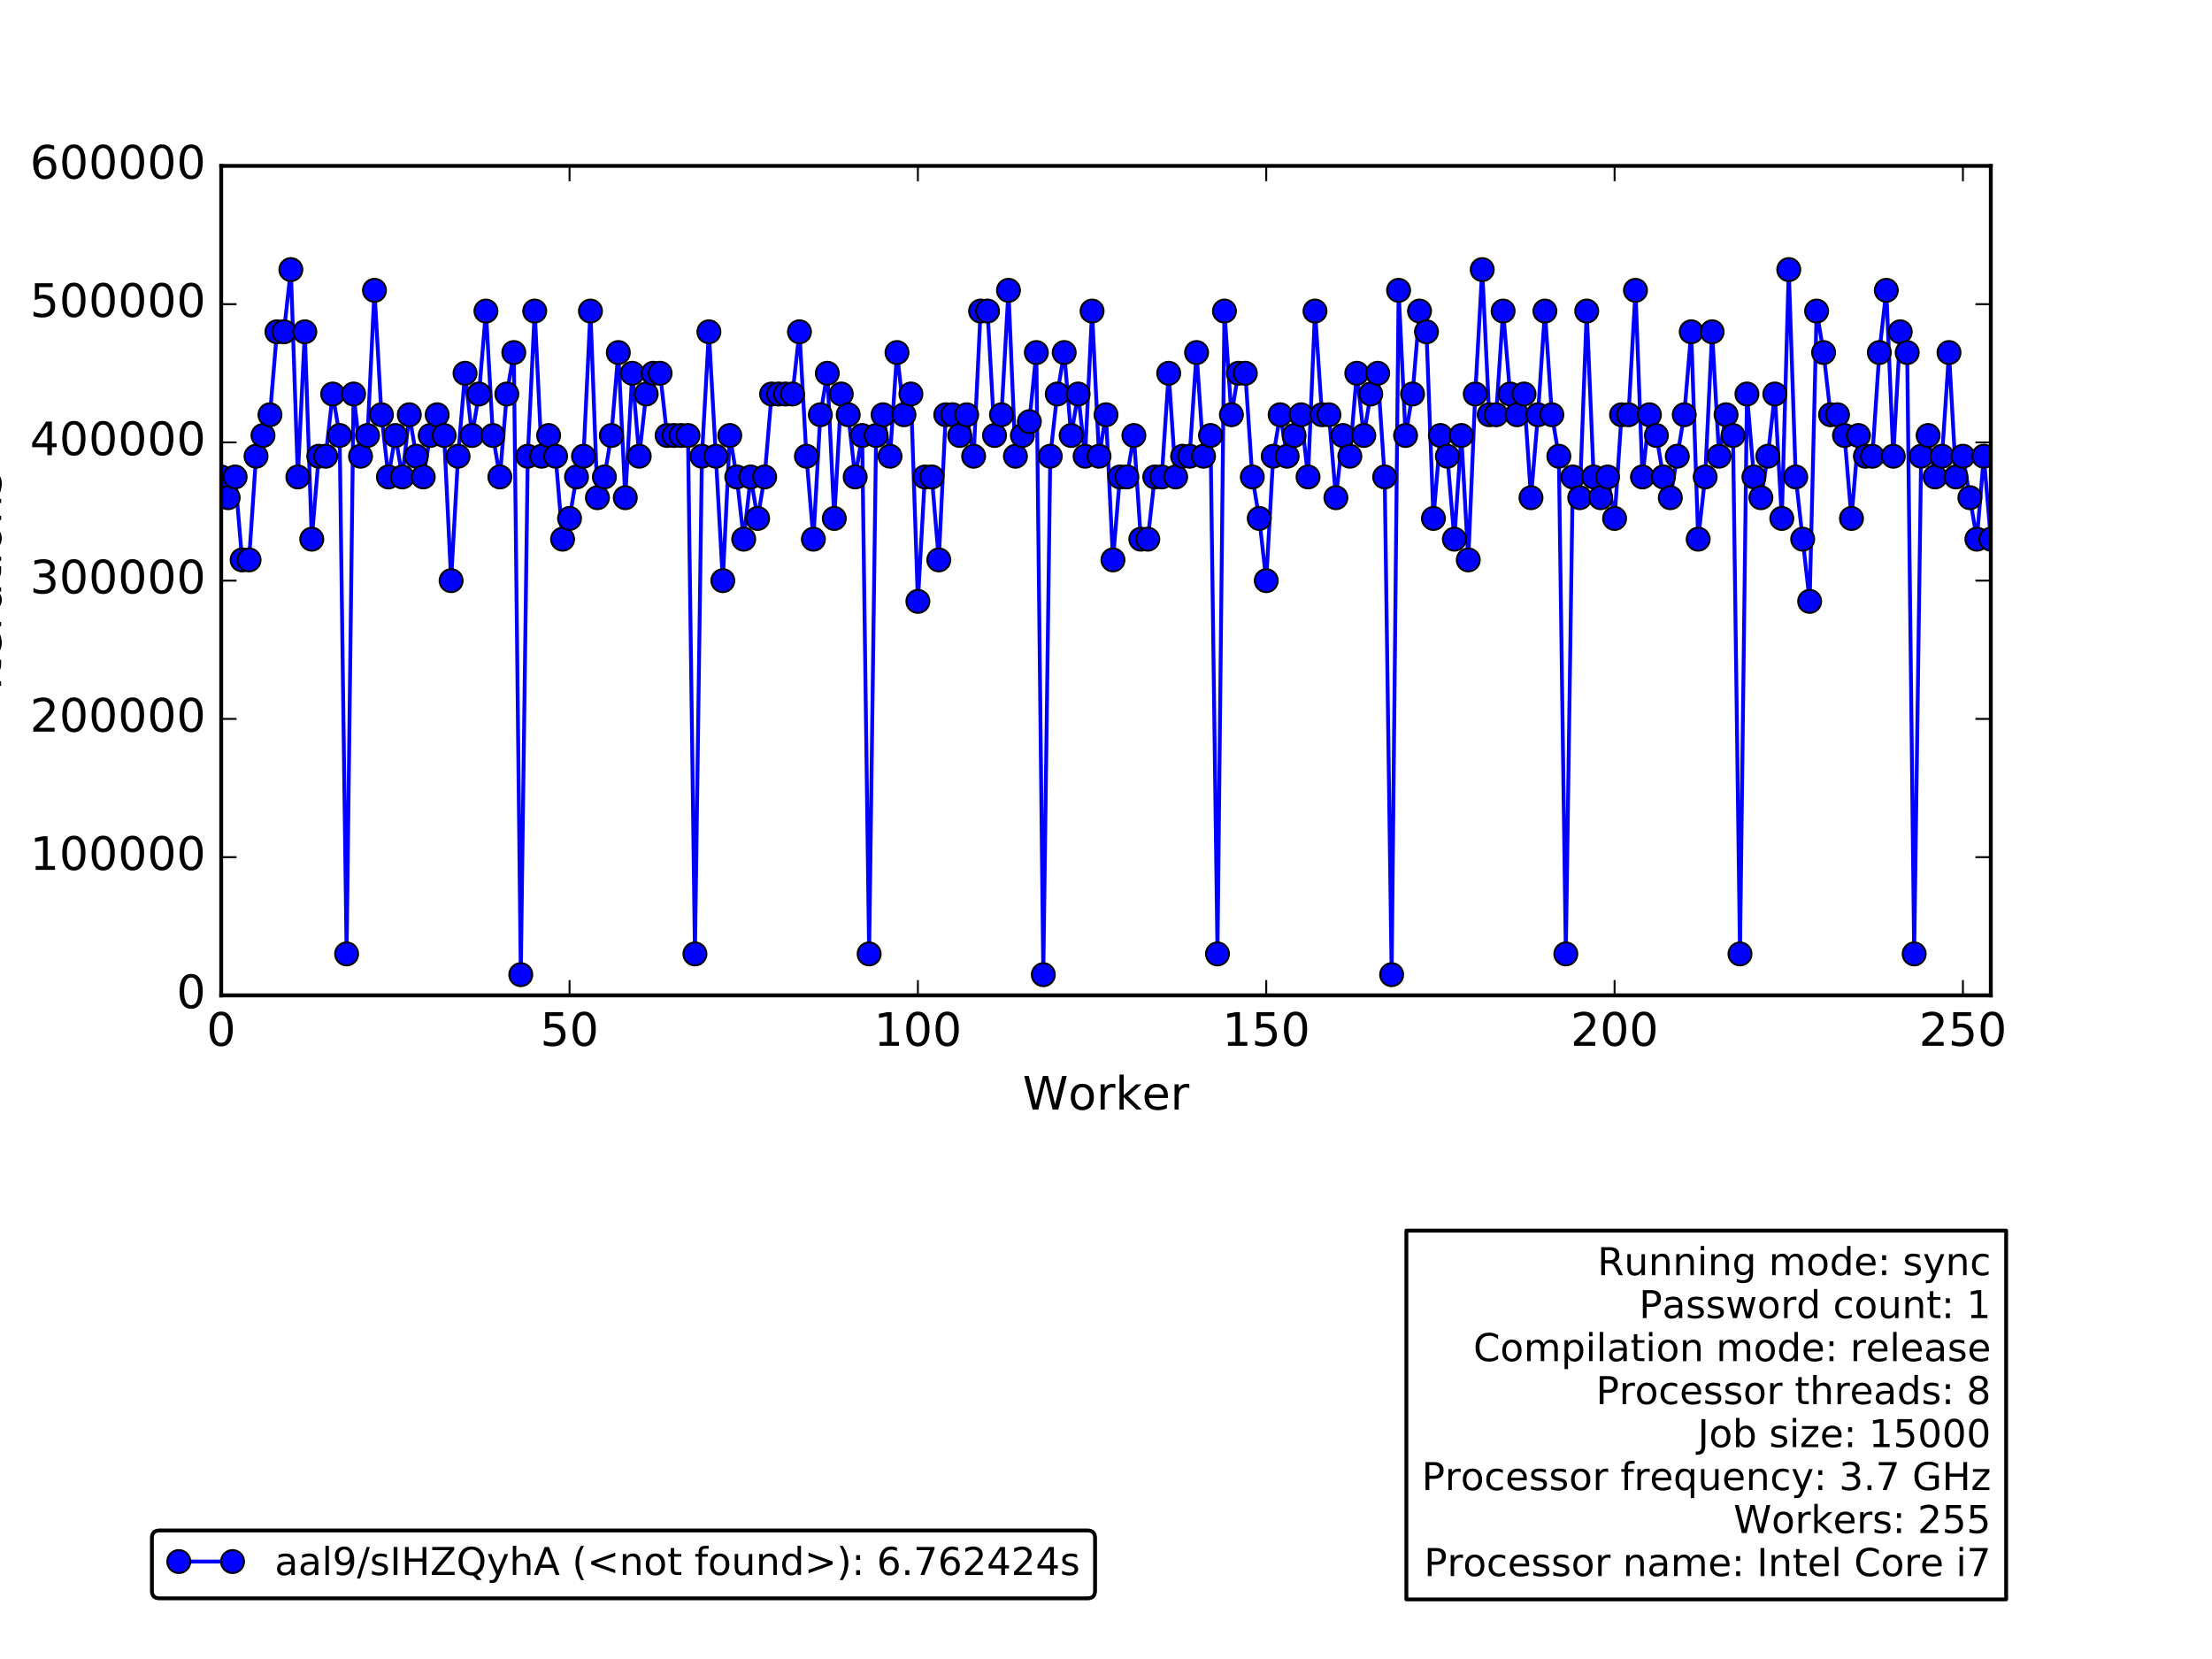 <?xml version="1.0" encoding="utf-8" standalone="no"?>
<!DOCTYPE svg PUBLIC "-//W3C//DTD SVG 1.1//EN"
  "http://www.w3.org/Graphics/SVG/1.1/DTD/svg11.dtd">
<!-- Created with matplotlib (http://matplotlib.org/) -->
<svg height="432pt" version="1.1" viewBox="0 0 576 432" width="576pt" xmlns="http://www.w3.org/2000/svg" xmlns:xlink="http://www.w3.org/1999/xlink">
 <defs>
  <style type="text/css">
*{stroke-linecap:butt;stroke-linejoin:round;stroke-miterlimit:100000;}
  </style>
 </defs>
 <g id="figure_1">
  <g id="patch_1">
   <path d="M 0 432 
L 576 432 
L 576 0 
L 0 0 
z
" style="fill:#ffffff;"/>
  </g>
  <g id="axes_1">
   <g id="patch_2">
    <path d="M 57.6 259.2 
L 518.4 259.2 
L 518.4 43.2 
L 57.6 43.2 
z
" style="fill:#ffffff;"/>
   </g>
   <g id="patch_3">
    <path clip-path="url(#pfe26fb1ee7)" d="M 57.6 259.2 
L 520.214 259.2 
L 520.214 259.2 
L 57.6 259.2 
z
" style="fill:#0000ff;opacity:0.4;stroke:#000000;stroke-linejoin:miter;"/>
   </g>
   <g id="line2d_1">
    <path clip-path="url(#pfe26fb1ee7)" d="M 57.6 124.2 
L 59.414 129.6 
L 61.228 124.2 
L 63.043 145.8 
L 64.857 145.8 
L 66.671 118.8 
L 70.299 108 
L 72.113 86.4 
L 73.928 86.4 
L 75.742 70.2 
L 77.556 124.2 
L 79.37 86.4 
L 81.184 140.4 
L 82.998 118.8 
L 84.813 118.8 
L 86.627 102.6 
L 88.441 113.4 
L 90.255 248.4 
L 92.069 102.6 
L 93.883 118.8 
L 95.698 113.4 
L 97.512 75.6 
L 99.326 108 
L 101.14 124.2 
L 102.954 113.4 
L 104.769 124.2 
L 106.583 108 
L 108.397 118.8 
L 110.211 124.2 
L 112.025 113.4 
L 113.839 108 
L 115.654 113.4 
L 117.468 151.2 
L 119.282 118.8 
L 121.096 97.2 
L 122.91 113.4 
L 124.724 102.6 
L 126.539 81 
L 128.353 113.4 
L 130.167 124.2 
L 131.981 102.6 
L 133.795 91.8 
L 135.609 253.8 
L 137.424 118.8 
L 139.238 81 
L 141.052 118.8 
L 142.866 113.4 
L 144.68 118.8 
L 146.494 140.4 
L 148.309 135 
L 150.123 124.2 
L 151.937 118.8 
L 153.751 81 
L 155.565 129.6 
L 157.38 124.2 
L 159.194 113.4 
L 161.008 91.8 
L 162.822 129.6 
L 164.636 97.2 
L 166.45 118.8 
L 168.265 102.6 
L 170.079 97.2 
L 171.893 97.2 
L 173.707 113.4 
L 179.15 113.4 
L 180.964 248.4 
L 182.778 118.8 
L 184.592 86.4 
L 188.22 151.2 
L 190.035 113.4 
L 191.849 124.2 
L 193.663 140.4 
L 195.477 124.2 
L 197.291 135 
L 199.106 124.2 
L 200.92 102.6 
L 206.362 102.6 
L 208.176 86.4 
L 209.991 118.8 
L 211.805 140.4 
L 213.619 108 
L 215.433 97.2 
L 217.247 135 
L 219.061 102.6 
L 220.876 108 
L 222.69 124.2 
L 224.504 113.4 
L 226.318 248.4 
L 228.132 113.4 
L 229.946 108 
L 231.761 118.8 
L 233.575 91.8 
L 235.389 108 
L 237.203 102.6 
L 239.017 156.6 
L 240.831 124.2 
L 242.646 124.2 
L 244.46 145.8 
L 246.274 108 
L 248.088 108 
L 249.902 113.4 
L 251.717 108 
L 253.531 118.8 
L 255.345 81 
L 257.159 81 
L 258.973 113.4 
L 260.787 108 
L 262.602 75.6 
L 264.416 118.8 
L 266.23 113.4 
L 268.044 109.8 
L 269.858 91.8 
L 271.672 253.8 
L 273.487 118.8 
L 275.301 102.6 
L 277.115 91.8 
L 278.929 113.4 
L 280.743 102.6 
L 282.557 118.8 
L 284.372 81 
L 286.186 118.8 
L 288 108 
L 289.814 145.8 
L 291.628 124.2 
L 293.443 124.2 
L 295.257 113.4 
L 297.071 140.4 
L 298.885 140.4 
L 300.699 124.2 
L 302.513 124.2 
L 304.328 97.2 
L 306.142 124.2 
L 307.956 118.8 
L 309.77 118.8 
L 311.584 91.8 
L 313.398 118.8 
L 315.213 113.4 
L 317.027 248.4 
L 318.841 81 
L 320.655 108 
L 322.469 97.2 
L 324.283 97.2 
L 326.098 124.2 
L 327.912 135 
L 329.726 151.2 
L 331.54 118.8 
L 333.354 108 
L 335.169 118.8 
L 338.797 108 
L 340.611 124.2 
L 342.425 81 
L 344.239 108 
L 346.054 108 
L 347.868 129.6 
L 349.682 113.4 
L 351.496 118.8 
L 353.31 97.2 
L 355.124 113.4 
L 356.939 102.6 
L 358.753 97.2 
L 360.567 124.2 
L 362.381 253.8 
L 364.195 75.6 
L 366.009 113.4 
L 367.824 102.6 
L 369.638 81 
L 371.452 86.4 
L 373.266 135 
L 375.08 113.4 
L 376.894 118.8 
L 378.709 140.4 
L 380.523 113.4 
L 382.337 145.8 
L 384.151 102.6 
L 385.965 70.2 
L 387.78 108 
L 389.594 108 
L 391.408 81 
L 393.222 102.6 
L 395.036 108 
L 396.85 102.6 
L 398.665 129.6 
L 400.479 108 
L 402.293 81 
L 404.107 108 
L 405.921 118.8 
L 407.735 248.4 
L 409.55 124.2 
L 411.364 129.6 
L 413.178 81 
L 414.992 124.2 
L 416.806 129.6 
L 418.62 124.2 
L 420.435 135 
L 422.249 108 
L 424.063 108 
L 425.877 75.6 
L 427.691 124.2 
L 429.506 108 
L 431.32 113.4 
L 433.134 124.2 
L 434.948 129.6 
L 438.576 108 
L 440.391 86.4 
L 442.205 140.4 
L 444.019 124.2 
L 445.833 86.4 
L 447.647 118.8 
L 449.461 108 
L 451.276 113.4 
L 453.09 248.4 
L 454.904 102.6 
L 456.718 124.2 
L 458.532 129.6 
L 460.346 118.8 
L 462.161 102.6 
L 463.975 135 
L 465.789 70.2 
L 467.603 124.2 
L 471.231 156.6 
L 473.046 81 
L 474.86 91.8 
L 476.674 108 
L 478.488 108 
L 480.302 113.4 
L 482.117 135 
L 483.931 113.4 
L 485.745 118.8 
L 487.559 118.8 
L 489.373 91.8 
L 491.187 75.6 
L 493.002 118.8 
L 494.816 86.4 
L 496.63 91.8 
L 498.444 248.4 
L 500.258 118.8 
L 502.072 113.4 
L 503.887 124.2 
L 505.701 118.8 
L 507.515 91.8 
L 509.329 124.2 
L 511.143 118.8 
L 514.772 140.4 
L 516.586 118.8 
L 518.4 140.4 
L 518.4 140.4 
" style="fill:none;stroke:#0000ff;stroke-linecap:square;"/>
    <defs>
     <path d="M 0 3 
C 0.796 3 1.559 2.684 2.121 2.121 
C 2.684 1.559 3 0.796 3 0 
C 3 -0.796 2.684 -1.559 2.121 -2.121 
C 1.559 -2.684 0.796 -3 0 -3 
C -0.796 -3 -1.559 -2.684 -2.121 -2.121 
C -2.684 -1.559 -3 -0.796 -3 0 
C -3 0.796 -2.684 1.559 -2.121 2.121 
C -1.559 2.684 -0.796 3 0 3 
z
" id="m5aab87cf45" style="stroke:#000000;stroke-width:0.5;"/>
    </defs>
    <g clip-path="url(#pfe26fb1ee7)">
     <use style="fill:#0000ff;stroke:#000000;stroke-width:0.5;" x="57.6" xlink:href="#m5aab87cf45" y="124.2"/>
     <use style="fill:#0000ff;stroke:#000000;stroke-width:0.5;" x="59.414" xlink:href="#m5aab87cf45" y="129.6"/>
     <use style="fill:#0000ff;stroke:#000000;stroke-width:0.5;" x="61.228" xlink:href="#m5aab87cf45" y="124.2"/>
     <use style="fill:#0000ff;stroke:#000000;stroke-width:0.5;" x="63.043" xlink:href="#m5aab87cf45" y="145.8"/>
     <use style="fill:#0000ff;stroke:#000000;stroke-width:0.5;" x="64.857" xlink:href="#m5aab87cf45" y="145.8"/>
     <use style="fill:#0000ff;stroke:#000000;stroke-width:0.5;" x="66.671" xlink:href="#m5aab87cf45" y="118.8"/>
     <use style="fill:#0000ff;stroke:#000000;stroke-width:0.5;" x="68.485" xlink:href="#m5aab87cf45" y="113.4"/>
     <use style="fill:#0000ff;stroke:#000000;stroke-width:0.5;" x="70.299" xlink:href="#m5aab87cf45" y="108.0"/>
     <use style="fill:#0000ff;stroke:#000000;stroke-width:0.5;" x="72.113" xlink:href="#m5aab87cf45" y="86.4"/>
     <use style="fill:#0000ff;stroke:#000000;stroke-width:0.5;" x="73.928" xlink:href="#m5aab87cf45" y="86.4"/>
     <use style="fill:#0000ff;stroke:#000000;stroke-width:0.5;" x="75.742" xlink:href="#m5aab87cf45" y="70.2"/>
     <use style="fill:#0000ff;stroke:#000000;stroke-width:0.5;" x="77.556" xlink:href="#m5aab87cf45" y="124.2"/>
     <use style="fill:#0000ff;stroke:#000000;stroke-width:0.5;" x="79.37" xlink:href="#m5aab87cf45" y="86.4"/>
     <use style="fill:#0000ff;stroke:#000000;stroke-width:0.5;" x="81.184" xlink:href="#m5aab87cf45" y="140.4"/>
     <use style="fill:#0000ff;stroke:#000000;stroke-width:0.5;" x="82.998" xlink:href="#m5aab87cf45" y="118.8"/>
     <use style="fill:#0000ff;stroke:#000000;stroke-width:0.5;" x="84.813" xlink:href="#m5aab87cf45" y="118.8"/>
     <use style="fill:#0000ff;stroke:#000000;stroke-width:0.5;" x="86.627" xlink:href="#m5aab87cf45" y="102.6"/>
     <use style="fill:#0000ff;stroke:#000000;stroke-width:0.5;" x="88.441" xlink:href="#m5aab87cf45" y="113.4"/>
     <use style="fill:#0000ff;stroke:#000000;stroke-width:0.5;" x="90.255" xlink:href="#m5aab87cf45" y="248.4"/>
     <use style="fill:#0000ff;stroke:#000000;stroke-width:0.5;" x="92.069" xlink:href="#m5aab87cf45" y="102.6"/>
     <use style="fill:#0000ff;stroke:#000000;stroke-width:0.5;" x="93.883" xlink:href="#m5aab87cf45" y="118.8"/>
     <use style="fill:#0000ff;stroke:#000000;stroke-width:0.5;" x="95.698" xlink:href="#m5aab87cf45" y="113.4"/>
     <use style="fill:#0000ff;stroke:#000000;stroke-width:0.5;" x="97.512" xlink:href="#m5aab87cf45" y="75.6"/>
     <use style="fill:#0000ff;stroke:#000000;stroke-width:0.5;" x="99.326" xlink:href="#m5aab87cf45" y="108.0"/>
     <use style="fill:#0000ff;stroke:#000000;stroke-width:0.5;" x="101.14" xlink:href="#m5aab87cf45" y="124.2"/>
     <use style="fill:#0000ff;stroke:#000000;stroke-width:0.5;" x="102.954" xlink:href="#m5aab87cf45" y="113.4"/>
     <use style="fill:#0000ff;stroke:#000000;stroke-width:0.5;" x="104.769" xlink:href="#m5aab87cf45" y="124.2"/>
     <use style="fill:#0000ff;stroke:#000000;stroke-width:0.5;" x="106.583" xlink:href="#m5aab87cf45" y="108.0"/>
     <use style="fill:#0000ff;stroke:#000000;stroke-width:0.5;" x="108.397" xlink:href="#m5aab87cf45" y="118.8"/>
     <use style="fill:#0000ff;stroke:#000000;stroke-width:0.5;" x="110.211" xlink:href="#m5aab87cf45" y="124.2"/>
     <use style="fill:#0000ff;stroke:#000000;stroke-width:0.5;" x="112.025" xlink:href="#m5aab87cf45" y="113.4"/>
     <use style="fill:#0000ff;stroke:#000000;stroke-width:0.5;" x="113.839" xlink:href="#m5aab87cf45" y="108.0"/>
     <use style="fill:#0000ff;stroke:#000000;stroke-width:0.5;" x="115.654" xlink:href="#m5aab87cf45" y="113.4"/>
     <use style="fill:#0000ff;stroke:#000000;stroke-width:0.5;" x="117.468" xlink:href="#m5aab87cf45" y="151.2"/>
     <use style="fill:#0000ff;stroke:#000000;stroke-width:0.5;" x="119.282" xlink:href="#m5aab87cf45" y="118.8"/>
     <use style="fill:#0000ff;stroke:#000000;stroke-width:0.5;" x="121.096" xlink:href="#m5aab87cf45" y="97.2"/>
     <use style="fill:#0000ff;stroke:#000000;stroke-width:0.5;" x="122.91" xlink:href="#m5aab87cf45" y="113.4"/>
     <use style="fill:#0000ff;stroke:#000000;stroke-width:0.5;" x="124.724" xlink:href="#m5aab87cf45" y="102.6"/>
     <use style="fill:#0000ff;stroke:#000000;stroke-width:0.5;" x="126.539" xlink:href="#m5aab87cf45" y="81.0"/>
     <use style="fill:#0000ff;stroke:#000000;stroke-width:0.5;" x="128.353" xlink:href="#m5aab87cf45" y="113.4"/>
     <use style="fill:#0000ff;stroke:#000000;stroke-width:0.5;" x="130.167" xlink:href="#m5aab87cf45" y="124.2"/>
     <use style="fill:#0000ff;stroke:#000000;stroke-width:0.5;" x="131.981" xlink:href="#m5aab87cf45" y="102.6"/>
     <use style="fill:#0000ff;stroke:#000000;stroke-width:0.5;" x="133.795" xlink:href="#m5aab87cf45" y="91.8"/>
     <use style="fill:#0000ff;stroke:#000000;stroke-width:0.5;" x="135.609" xlink:href="#m5aab87cf45" y="253.8"/>
     <use style="fill:#0000ff;stroke:#000000;stroke-width:0.5;" x="137.424" xlink:href="#m5aab87cf45" y="118.8"/>
     <use style="fill:#0000ff;stroke:#000000;stroke-width:0.5;" x="139.238" xlink:href="#m5aab87cf45" y="81.0"/>
     <use style="fill:#0000ff;stroke:#000000;stroke-width:0.5;" x="141.052" xlink:href="#m5aab87cf45" y="118.8"/>
     <use style="fill:#0000ff;stroke:#000000;stroke-width:0.5;" x="142.866" xlink:href="#m5aab87cf45" y="113.4"/>
     <use style="fill:#0000ff;stroke:#000000;stroke-width:0.5;" x="144.68" xlink:href="#m5aab87cf45" y="118.8"/>
     <use style="fill:#0000ff;stroke:#000000;stroke-width:0.5;" x="146.494" xlink:href="#m5aab87cf45" y="140.4"/>
     <use style="fill:#0000ff;stroke:#000000;stroke-width:0.5;" x="148.309" xlink:href="#m5aab87cf45" y="135.0"/>
     <use style="fill:#0000ff;stroke:#000000;stroke-width:0.5;" x="150.123" xlink:href="#m5aab87cf45" y="124.2"/>
     <use style="fill:#0000ff;stroke:#000000;stroke-width:0.5;" x="151.937" xlink:href="#m5aab87cf45" y="118.8"/>
     <use style="fill:#0000ff;stroke:#000000;stroke-width:0.5;" x="153.751" xlink:href="#m5aab87cf45" y="81.0"/>
     <use style="fill:#0000ff;stroke:#000000;stroke-width:0.5;" x="155.565" xlink:href="#m5aab87cf45" y="129.6"/>
     <use style="fill:#0000ff;stroke:#000000;stroke-width:0.5;" x="157.38" xlink:href="#m5aab87cf45" y="124.2"/>
     <use style="fill:#0000ff;stroke:#000000;stroke-width:0.5;" x="159.194" xlink:href="#m5aab87cf45" y="113.4"/>
     <use style="fill:#0000ff;stroke:#000000;stroke-width:0.5;" x="161.008" xlink:href="#m5aab87cf45" y="91.8"/>
     <use style="fill:#0000ff;stroke:#000000;stroke-width:0.5;" x="162.822" xlink:href="#m5aab87cf45" y="129.6"/>
     <use style="fill:#0000ff;stroke:#000000;stroke-width:0.5;" x="164.636" xlink:href="#m5aab87cf45" y="97.2"/>
     <use style="fill:#0000ff;stroke:#000000;stroke-width:0.5;" x="166.45" xlink:href="#m5aab87cf45" y="118.8"/>
     <use style="fill:#0000ff;stroke:#000000;stroke-width:0.5;" x="168.265" xlink:href="#m5aab87cf45" y="102.6"/>
     <use style="fill:#0000ff;stroke:#000000;stroke-width:0.5;" x="170.079" xlink:href="#m5aab87cf45" y="97.2"/>
     <use style="fill:#0000ff;stroke:#000000;stroke-width:0.5;" x="171.893" xlink:href="#m5aab87cf45" y="97.2"/>
     <use style="fill:#0000ff;stroke:#000000;stroke-width:0.5;" x="173.707" xlink:href="#m5aab87cf45" y="113.4"/>
     <use style="fill:#0000ff;stroke:#000000;stroke-width:0.5;" x="175.521" xlink:href="#m5aab87cf45" y="113.4"/>
     <use style="fill:#0000ff;stroke:#000000;stroke-width:0.5;" x="177.335" xlink:href="#m5aab87cf45" y="113.4"/>
     <use style="fill:#0000ff;stroke:#000000;stroke-width:0.5;" x="179.15" xlink:href="#m5aab87cf45" y="113.4"/>
     <use style="fill:#0000ff;stroke:#000000;stroke-width:0.5;" x="180.964" xlink:href="#m5aab87cf45" y="248.4"/>
     <use style="fill:#0000ff;stroke:#000000;stroke-width:0.5;" x="182.778" xlink:href="#m5aab87cf45" y="118.8"/>
     <use style="fill:#0000ff;stroke:#000000;stroke-width:0.5;" x="184.592" xlink:href="#m5aab87cf45" y="86.4"/>
     <use style="fill:#0000ff;stroke:#000000;stroke-width:0.5;" x="186.406" xlink:href="#m5aab87cf45" y="118.8"/>
     <use style="fill:#0000ff;stroke:#000000;stroke-width:0.5;" x="188.22" xlink:href="#m5aab87cf45" y="151.2"/>
     <use style="fill:#0000ff;stroke:#000000;stroke-width:0.5;" x="190.035" xlink:href="#m5aab87cf45" y="113.4"/>
     <use style="fill:#0000ff;stroke:#000000;stroke-width:0.5;" x="191.849" xlink:href="#m5aab87cf45" y="124.2"/>
     <use style="fill:#0000ff;stroke:#000000;stroke-width:0.5;" x="193.663" xlink:href="#m5aab87cf45" y="140.4"/>
     <use style="fill:#0000ff;stroke:#000000;stroke-width:0.5;" x="195.477" xlink:href="#m5aab87cf45" y="124.2"/>
     <use style="fill:#0000ff;stroke:#000000;stroke-width:0.5;" x="197.291" xlink:href="#m5aab87cf45" y="135.0"/>
     <use style="fill:#0000ff;stroke:#000000;stroke-width:0.5;" x="199.106" xlink:href="#m5aab87cf45" y="124.2"/>
     <use style="fill:#0000ff;stroke:#000000;stroke-width:0.5;" x="200.92" xlink:href="#m5aab87cf45" y="102.6"/>
     <use style="fill:#0000ff;stroke:#000000;stroke-width:0.5;" x="202.734" xlink:href="#m5aab87cf45" y="102.6"/>
     <use style="fill:#0000ff;stroke:#000000;stroke-width:0.5;" x="204.548" xlink:href="#m5aab87cf45" y="102.6"/>
     <use style="fill:#0000ff;stroke:#000000;stroke-width:0.5;" x="206.362" xlink:href="#m5aab87cf45" y="102.6"/>
     <use style="fill:#0000ff;stroke:#000000;stroke-width:0.5;" x="208.176" xlink:href="#m5aab87cf45" y="86.4"/>
     <use style="fill:#0000ff;stroke:#000000;stroke-width:0.5;" x="209.991" xlink:href="#m5aab87cf45" y="118.8"/>
     <use style="fill:#0000ff;stroke:#000000;stroke-width:0.5;" x="211.805" xlink:href="#m5aab87cf45" y="140.4"/>
     <use style="fill:#0000ff;stroke:#000000;stroke-width:0.5;" x="213.619" xlink:href="#m5aab87cf45" y="108.0"/>
     <use style="fill:#0000ff;stroke:#000000;stroke-width:0.5;" x="215.433" xlink:href="#m5aab87cf45" y="97.2"/>
     <use style="fill:#0000ff;stroke:#000000;stroke-width:0.5;" x="217.247" xlink:href="#m5aab87cf45" y="135.0"/>
     <use style="fill:#0000ff;stroke:#000000;stroke-width:0.5;" x="219.061" xlink:href="#m5aab87cf45" y="102.6"/>
     <use style="fill:#0000ff;stroke:#000000;stroke-width:0.5;" x="220.876" xlink:href="#m5aab87cf45" y="108.0"/>
     <use style="fill:#0000ff;stroke:#000000;stroke-width:0.5;" x="222.69" xlink:href="#m5aab87cf45" y="124.2"/>
     <use style="fill:#0000ff;stroke:#000000;stroke-width:0.5;" x="224.504" xlink:href="#m5aab87cf45" y="113.4"/>
     <use style="fill:#0000ff;stroke:#000000;stroke-width:0.5;" x="226.318" xlink:href="#m5aab87cf45" y="248.4"/>
     <use style="fill:#0000ff;stroke:#000000;stroke-width:0.5;" x="228.132" xlink:href="#m5aab87cf45" y="113.4"/>
     <use style="fill:#0000ff;stroke:#000000;stroke-width:0.5;" x="229.946" xlink:href="#m5aab87cf45" y="108.0"/>
     <use style="fill:#0000ff;stroke:#000000;stroke-width:0.5;" x="231.761" xlink:href="#m5aab87cf45" y="118.8"/>
     <use style="fill:#0000ff;stroke:#000000;stroke-width:0.5;" x="233.575" xlink:href="#m5aab87cf45" y="91.8"/>
     <use style="fill:#0000ff;stroke:#000000;stroke-width:0.5;" x="235.389" xlink:href="#m5aab87cf45" y="108.0"/>
     <use style="fill:#0000ff;stroke:#000000;stroke-width:0.5;" x="237.203" xlink:href="#m5aab87cf45" y="102.6"/>
     <use style="fill:#0000ff;stroke:#000000;stroke-width:0.5;" x="239.017" xlink:href="#m5aab87cf45" y="156.6"/>
     <use style="fill:#0000ff;stroke:#000000;stroke-width:0.5;" x="240.831" xlink:href="#m5aab87cf45" y="124.2"/>
     <use style="fill:#0000ff;stroke:#000000;stroke-width:0.5;" x="242.646" xlink:href="#m5aab87cf45" y="124.2"/>
     <use style="fill:#0000ff;stroke:#000000;stroke-width:0.5;" x="244.46" xlink:href="#m5aab87cf45" y="145.8"/>
     <use style="fill:#0000ff;stroke:#000000;stroke-width:0.5;" x="246.274" xlink:href="#m5aab87cf45" y="108.0"/>
     <use style="fill:#0000ff;stroke:#000000;stroke-width:0.5;" x="248.088" xlink:href="#m5aab87cf45" y="108.0"/>
     <use style="fill:#0000ff;stroke:#000000;stroke-width:0.5;" x="249.902" xlink:href="#m5aab87cf45" y="113.4"/>
     <use style="fill:#0000ff;stroke:#000000;stroke-width:0.5;" x="251.717" xlink:href="#m5aab87cf45" y="108.0"/>
     <use style="fill:#0000ff;stroke:#000000;stroke-width:0.5;" x="253.531" xlink:href="#m5aab87cf45" y="118.8"/>
     <use style="fill:#0000ff;stroke:#000000;stroke-width:0.5;" x="255.345" xlink:href="#m5aab87cf45" y="81.0"/>
     <use style="fill:#0000ff;stroke:#000000;stroke-width:0.5;" x="257.159" xlink:href="#m5aab87cf45" y="81.0"/>
     <use style="fill:#0000ff;stroke:#000000;stroke-width:0.5;" x="258.973" xlink:href="#m5aab87cf45" y="113.4"/>
     <use style="fill:#0000ff;stroke:#000000;stroke-width:0.5;" x="260.787" xlink:href="#m5aab87cf45" y="108.0"/>
     <use style="fill:#0000ff;stroke:#000000;stroke-width:0.5;" x="262.602" xlink:href="#m5aab87cf45" y="75.6"/>
     <use style="fill:#0000ff;stroke:#000000;stroke-width:0.5;" x="264.416" xlink:href="#m5aab87cf45" y="118.8"/>
     <use style="fill:#0000ff;stroke:#000000;stroke-width:0.5;" x="266.23" xlink:href="#m5aab87cf45" y="113.4"/>
     <use style="fill:#0000ff;stroke:#000000;stroke-width:0.5;" x="268.044" xlink:href="#m5aab87cf45" y="109.8"/>
     <use style="fill:#0000ff;stroke:#000000;stroke-width:0.5;" x="269.858" xlink:href="#m5aab87cf45" y="91.8"/>
     <use style="fill:#0000ff;stroke:#000000;stroke-width:0.5;" x="271.672" xlink:href="#m5aab87cf45" y="253.8"/>
     <use style="fill:#0000ff;stroke:#000000;stroke-width:0.5;" x="273.487" xlink:href="#m5aab87cf45" y="118.8"/>
     <use style="fill:#0000ff;stroke:#000000;stroke-width:0.5;" x="275.301" xlink:href="#m5aab87cf45" y="102.6"/>
     <use style="fill:#0000ff;stroke:#000000;stroke-width:0.5;" x="277.115" xlink:href="#m5aab87cf45" y="91.8"/>
     <use style="fill:#0000ff;stroke:#000000;stroke-width:0.5;" x="278.929" xlink:href="#m5aab87cf45" y="113.4"/>
     <use style="fill:#0000ff;stroke:#000000;stroke-width:0.5;" x="280.743" xlink:href="#m5aab87cf45" y="102.6"/>
     <use style="fill:#0000ff;stroke:#000000;stroke-width:0.5;" x="282.557" xlink:href="#m5aab87cf45" y="118.8"/>
     <use style="fill:#0000ff;stroke:#000000;stroke-width:0.5;" x="284.372" xlink:href="#m5aab87cf45" y="81.0"/>
     <use style="fill:#0000ff;stroke:#000000;stroke-width:0.5;" x="286.186" xlink:href="#m5aab87cf45" y="118.8"/>
     <use style="fill:#0000ff;stroke:#000000;stroke-width:0.5;" x="288.0" xlink:href="#m5aab87cf45" y="108.0"/>
     <use style="fill:#0000ff;stroke:#000000;stroke-width:0.5;" x="289.814" xlink:href="#m5aab87cf45" y="145.8"/>
     <use style="fill:#0000ff;stroke:#000000;stroke-width:0.5;" x="291.628" xlink:href="#m5aab87cf45" y="124.2"/>
     <use style="fill:#0000ff;stroke:#000000;stroke-width:0.5;" x="293.443" xlink:href="#m5aab87cf45" y="124.2"/>
     <use style="fill:#0000ff;stroke:#000000;stroke-width:0.5;" x="295.257" xlink:href="#m5aab87cf45" y="113.4"/>
     <use style="fill:#0000ff;stroke:#000000;stroke-width:0.5;" x="297.071" xlink:href="#m5aab87cf45" y="140.4"/>
     <use style="fill:#0000ff;stroke:#000000;stroke-width:0.5;" x="298.885" xlink:href="#m5aab87cf45" y="140.4"/>
     <use style="fill:#0000ff;stroke:#000000;stroke-width:0.5;" x="300.699" xlink:href="#m5aab87cf45" y="124.2"/>
     <use style="fill:#0000ff;stroke:#000000;stroke-width:0.5;" x="302.513" xlink:href="#m5aab87cf45" y="124.2"/>
     <use style="fill:#0000ff;stroke:#000000;stroke-width:0.5;" x="304.328" xlink:href="#m5aab87cf45" y="97.2"/>
     <use style="fill:#0000ff;stroke:#000000;stroke-width:0.5;" x="306.142" xlink:href="#m5aab87cf45" y="124.2"/>
     <use style="fill:#0000ff;stroke:#000000;stroke-width:0.5;" x="307.956" xlink:href="#m5aab87cf45" y="118.8"/>
     <use style="fill:#0000ff;stroke:#000000;stroke-width:0.5;" x="309.77" xlink:href="#m5aab87cf45" y="118.8"/>
     <use style="fill:#0000ff;stroke:#000000;stroke-width:0.5;" x="311.584" xlink:href="#m5aab87cf45" y="91.8"/>
     <use style="fill:#0000ff;stroke:#000000;stroke-width:0.5;" x="313.398" xlink:href="#m5aab87cf45" y="118.8"/>
     <use style="fill:#0000ff;stroke:#000000;stroke-width:0.5;" x="315.213" xlink:href="#m5aab87cf45" y="113.4"/>
     <use style="fill:#0000ff;stroke:#000000;stroke-width:0.5;" x="317.027" xlink:href="#m5aab87cf45" y="248.4"/>
     <use style="fill:#0000ff;stroke:#000000;stroke-width:0.5;" x="318.841" xlink:href="#m5aab87cf45" y="81.0"/>
     <use style="fill:#0000ff;stroke:#000000;stroke-width:0.5;" x="320.655" xlink:href="#m5aab87cf45" y="108.0"/>
     <use style="fill:#0000ff;stroke:#000000;stroke-width:0.5;" x="322.469" xlink:href="#m5aab87cf45" y="97.2"/>
     <use style="fill:#0000ff;stroke:#000000;stroke-width:0.5;" x="324.283" xlink:href="#m5aab87cf45" y="97.2"/>
     <use style="fill:#0000ff;stroke:#000000;stroke-width:0.5;" x="326.098" xlink:href="#m5aab87cf45" y="124.2"/>
     <use style="fill:#0000ff;stroke:#000000;stroke-width:0.5;" x="327.912" xlink:href="#m5aab87cf45" y="135.0"/>
     <use style="fill:#0000ff;stroke:#000000;stroke-width:0.5;" x="329.726" xlink:href="#m5aab87cf45" y="151.2"/>
     <use style="fill:#0000ff;stroke:#000000;stroke-width:0.5;" x="331.54" xlink:href="#m5aab87cf45" y="118.8"/>
     <use style="fill:#0000ff;stroke:#000000;stroke-width:0.5;" x="333.354" xlink:href="#m5aab87cf45" y="108.0"/>
     <use style="fill:#0000ff;stroke:#000000;stroke-width:0.5;" x="335.169" xlink:href="#m5aab87cf45" y="118.8"/>
     <use style="fill:#0000ff;stroke:#000000;stroke-width:0.5;" x="336.983" xlink:href="#m5aab87cf45" y="113.4"/>
     <use style="fill:#0000ff;stroke:#000000;stroke-width:0.5;" x="338.797" xlink:href="#m5aab87cf45" y="108.0"/>
     <use style="fill:#0000ff;stroke:#000000;stroke-width:0.5;" x="340.611" xlink:href="#m5aab87cf45" y="124.2"/>
     <use style="fill:#0000ff;stroke:#000000;stroke-width:0.5;" x="342.425" xlink:href="#m5aab87cf45" y="81.0"/>
     <use style="fill:#0000ff;stroke:#000000;stroke-width:0.5;" x="344.239" xlink:href="#m5aab87cf45" y="108.0"/>
     <use style="fill:#0000ff;stroke:#000000;stroke-width:0.5;" x="346.054" xlink:href="#m5aab87cf45" y="108.0"/>
     <use style="fill:#0000ff;stroke:#000000;stroke-width:0.5;" x="347.868" xlink:href="#m5aab87cf45" y="129.6"/>
     <use style="fill:#0000ff;stroke:#000000;stroke-width:0.5;" x="349.682" xlink:href="#m5aab87cf45" y="113.4"/>
     <use style="fill:#0000ff;stroke:#000000;stroke-width:0.5;" x="351.496" xlink:href="#m5aab87cf45" y="118.8"/>
     <use style="fill:#0000ff;stroke:#000000;stroke-width:0.5;" x="353.31" xlink:href="#m5aab87cf45" y="97.2"/>
     <use style="fill:#0000ff;stroke:#000000;stroke-width:0.5;" x="355.124" xlink:href="#m5aab87cf45" y="113.4"/>
     <use style="fill:#0000ff;stroke:#000000;stroke-width:0.5;" x="356.939" xlink:href="#m5aab87cf45" y="102.6"/>
     <use style="fill:#0000ff;stroke:#000000;stroke-width:0.5;" x="358.753" xlink:href="#m5aab87cf45" y="97.2"/>
     <use style="fill:#0000ff;stroke:#000000;stroke-width:0.5;" x="360.567" xlink:href="#m5aab87cf45" y="124.2"/>
     <use style="fill:#0000ff;stroke:#000000;stroke-width:0.5;" x="362.381" xlink:href="#m5aab87cf45" y="253.8"/>
     <use style="fill:#0000ff;stroke:#000000;stroke-width:0.5;" x="364.195" xlink:href="#m5aab87cf45" y="75.6"/>
     <use style="fill:#0000ff;stroke:#000000;stroke-width:0.5;" x="366.009" xlink:href="#m5aab87cf45" y="113.4"/>
     <use style="fill:#0000ff;stroke:#000000;stroke-width:0.5;" x="367.824" xlink:href="#m5aab87cf45" y="102.6"/>
     <use style="fill:#0000ff;stroke:#000000;stroke-width:0.5;" x="369.638" xlink:href="#m5aab87cf45" y="81.0"/>
     <use style="fill:#0000ff;stroke:#000000;stroke-width:0.5;" x="371.452" xlink:href="#m5aab87cf45" y="86.4"/>
     <use style="fill:#0000ff;stroke:#000000;stroke-width:0.5;" x="373.266" xlink:href="#m5aab87cf45" y="135.0"/>
     <use style="fill:#0000ff;stroke:#000000;stroke-width:0.5;" x="375.08" xlink:href="#m5aab87cf45" y="113.4"/>
     <use style="fill:#0000ff;stroke:#000000;stroke-width:0.5;" x="376.894" xlink:href="#m5aab87cf45" y="118.8"/>
     <use style="fill:#0000ff;stroke:#000000;stroke-width:0.5;" x="378.709" xlink:href="#m5aab87cf45" y="140.4"/>
     <use style="fill:#0000ff;stroke:#000000;stroke-width:0.5;" x="380.523" xlink:href="#m5aab87cf45" y="113.4"/>
     <use style="fill:#0000ff;stroke:#000000;stroke-width:0.5;" x="382.337" xlink:href="#m5aab87cf45" y="145.8"/>
     <use style="fill:#0000ff;stroke:#000000;stroke-width:0.5;" x="384.151" xlink:href="#m5aab87cf45" y="102.6"/>
     <use style="fill:#0000ff;stroke:#000000;stroke-width:0.5;" x="385.965" xlink:href="#m5aab87cf45" y="70.2"/>
     <use style="fill:#0000ff;stroke:#000000;stroke-width:0.5;" x="387.78" xlink:href="#m5aab87cf45" y="108.0"/>
     <use style="fill:#0000ff;stroke:#000000;stroke-width:0.5;" x="389.594" xlink:href="#m5aab87cf45" y="108.0"/>
     <use style="fill:#0000ff;stroke:#000000;stroke-width:0.5;" x="391.408" xlink:href="#m5aab87cf45" y="81.0"/>
     <use style="fill:#0000ff;stroke:#000000;stroke-width:0.5;" x="393.222" xlink:href="#m5aab87cf45" y="102.6"/>
     <use style="fill:#0000ff;stroke:#000000;stroke-width:0.5;" x="395.036" xlink:href="#m5aab87cf45" y="108.0"/>
     <use style="fill:#0000ff;stroke:#000000;stroke-width:0.5;" x="396.85" xlink:href="#m5aab87cf45" y="102.6"/>
     <use style="fill:#0000ff;stroke:#000000;stroke-width:0.5;" x="398.665" xlink:href="#m5aab87cf45" y="129.6"/>
     <use style="fill:#0000ff;stroke:#000000;stroke-width:0.5;" x="400.479" xlink:href="#m5aab87cf45" y="108.0"/>
     <use style="fill:#0000ff;stroke:#000000;stroke-width:0.5;" x="402.293" xlink:href="#m5aab87cf45" y="81.0"/>
     <use style="fill:#0000ff;stroke:#000000;stroke-width:0.5;" x="404.107" xlink:href="#m5aab87cf45" y="108.0"/>
     <use style="fill:#0000ff;stroke:#000000;stroke-width:0.5;" x="405.921" xlink:href="#m5aab87cf45" y="118.8"/>
     <use style="fill:#0000ff;stroke:#000000;stroke-width:0.5;" x="407.735" xlink:href="#m5aab87cf45" y="248.4"/>
     <use style="fill:#0000ff;stroke:#000000;stroke-width:0.5;" x="409.55" xlink:href="#m5aab87cf45" y="124.2"/>
     <use style="fill:#0000ff;stroke:#000000;stroke-width:0.5;" x="411.364" xlink:href="#m5aab87cf45" y="129.6"/>
     <use style="fill:#0000ff;stroke:#000000;stroke-width:0.5;" x="413.178" xlink:href="#m5aab87cf45" y="81.0"/>
     <use style="fill:#0000ff;stroke:#000000;stroke-width:0.5;" x="414.992" xlink:href="#m5aab87cf45" y="124.2"/>
     <use style="fill:#0000ff;stroke:#000000;stroke-width:0.5;" x="416.806" xlink:href="#m5aab87cf45" y="129.6"/>
     <use style="fill:#0000ff;stroke:#000000;stroke-width:0.5;" x="418.62" xlink:href="#m5aab87cf45" y="124.2"/>
     <use style="fill:#0000ff;stroke:#000000;stroke-width:0.5;" x="420.435" xlink:href="#m5aab87cf45" y="135.0"/>
     <use style="fill:#0000ff;stroke:#000000;stroke-width:0.5;" x="422.249" xlink:href="#m5aab87cf45" y="108.0"/>
     <use style="fill:#0000ff;stroke:#000000;stroke-width:0.5;" x="424.063" xlink:href="#m5aab87cf45" y="108.0"/>
     <use style="fill:#0000ff;stroke:#000000;stroke-width:0.5;" x="425.877" xlink:href="#m5aab87cf45" y="75.6"/>
     <use style="fill:#0000ff;stroke:#000000;stroke-width:0.5;" x="427.691" xlink:href="#m5aab87cf45" y="124.2"/>
     <use style="fill:#0000ff;stroke:#000000;stroke-width:0.5;" x="429.506" xlink:href="#m5aab87cf45" y="108.0"/>
     <use style="fill:#0000ff;stroke:#000000;stroke-width:0.5;" x="431.32" xlink:href="#m5aab87cf45" y="113.4"/>
     <use style="fill:#0000ff;stroke:#000000;stroke-width:0.5;" x="433.134" xlink:href="#m5aab87cf45" y="124.2"/>
     <use style="fill:#0000ff;stroke:#000000;stroke-width:0.5;" x="434.948" xlink:href="#m5aab87cf45" y="129.6"/>
     <use style="fill:#0000ff;stroke:#000000;stroke-width:0.5;" x="436.762" xlink:href="#m5aab87cf45" y="118.8"/>
     <use style="fill:#0000ff;stroke:#000000;stroke-width:0.5;" x="438.576" xlink:href="#m5aab87cf45" y="108.0"/>
     <use style="fill:#0000ff;stroke:#000000;stroke-width:0.5;" x="440.391" xlink:href="#m5aab87cf45" y="86.4"/>
     <use style="fill:#0000ff;stroke:#000000;stroke-width:0.5;" x="442.205" xlink:href="#m5aab87cf45" y="140.4"/>
     <use style="fill:#0000ff;stroke:#000000;stroke-width:0.5;" x="444.019" xlink:href="#m5aab87cf45" y="124.2"/>
     <use style="fill:#0000ff;stroke:#000000;stroke-width:0.5;" x="445.833" xlink:href="#m5aab87cf45" y="86.4"/>
     <use style="fill:#0000ff;stroke:#000000;stroke-width:0.5;" x="447.647" xlink:href="#m5aab87cf45" y="118.8"/>
     <use style="fill:#0000ff;stroke:#000000;stroke-width:0.5;" x="449.461" xlink:href="#m5aab87cf45" y="108.0"/>
     <use style="fill:#0000ff;stroke:#000000;stroke-width:0.5;" x="451.276" xlink:href="#m5aab87cf45" y="113.4"/>
     <use style="fill:#0000ff;stroke:#000000;stroke-width:0.5;" x="453.09" xlink:href="#m5aab87cf45" y="248.4"/>
     <use style="fill:#0000ff;stroke:#000000;stroke-width:0.5;" x="454.904" xlink:href="#m5aab87cf45" y="102.6"/>
     <use style="fill:#0000ff;stroke:#000000;stroke-width:0.5;" x="456.718" xlink:href="#m5aab87cf45" y="124.2"/>
     <use style="fill:#0000ff;stroke:#000000;stroke-width:0.5;" x="458.532" xlink:href="#m5aab87cf45" y="129.6"/>
     <use style="fill:#0000ff;stroke:#000000;stroke-width:0.5;" x="460.346" xlink:href="#m5aab87cf45" y="118.8"/>
     <use style="fill:#0000ff;stroke:#000000;stroke-width:0.5;" x="462.161" xlink:href="#m5aab87cf45" y="102.6"/>
     <use style="fill:#0000ff;stroke:#000000;stroke-width:0.5;" x="463.975" xlink:href="#m5aab87cf45" y="135.0"/>
     <use style="fill:#0000ff;stroke:#000000;stroke-width:0.5;" x="465.789" xlink:href="#m5aab87cf45" y="70.2"/>
     <use style="fill:#0000ff;stroke:#000000;stroke-width:0.5;" x="467.603" xlink:href="#m5aab87cf45" y="124.2"/>
     <use style="fill:#0000ff;stroke:#000000;stroke-width:0.5;" x="469.417" xlink:href="#m5aab87cf45" y="140.4"/>
     <use style="fill:#0000ff;stroke:#000000;stroke-width:0.5;" x="471.231" xlink:href="#m5aab87cf45" y="156.6"/>
     <use style="fill:#0000ff;stroke:#000000;stroke-width:0.5;" x="473.046" xlink:href="#m5aab87cf45" y="81.0"/>
     <use style="fill:#0000ff;stroke:#000000;stroke-width:0.5;" x="474.86" xlink:href="#m5aab87cf45" y="91.8"/>
     <use style="fill:#0000ff;stroke:#000000;stroke-width:0.5;" x="476.674" xlink:href="#m5aab87cf45" y="108.0"/>
     <use style="fill:#0000ff;stroke:#000000;stroke-width:0.5;" x="478.488" xlink:href="#m5aab87cf45" y="108.0"/>
     <use style="fill:#0000ff;stroke:#000000;stroke-width:0.5;" x="480.302" xlink:href="#m5aab87cf45" y="113.4"/>
     <use style="fill:#0000ff;stroke:#000000;stroke-width:0.5;" x="482.117" xlink:href="#m5aab87cf45" y="135.0"/>
     <use style="fill:#0000ff;stroke:#000000;stroke-width:0.5;" x="483.931" xlink:href="#m5aab87cf45" y="113.4"/>
     <use style="fill:#0000ff;stroke:#000000;stroke-width:0.5;" x="485.745" xlink:href="#m5aab87cf45" y="118.8"/>
     <use style="fill:#0000ff;stroke:#000000;stroke-width:0.5;" x="487.559" xlink:href="#m5aab87cf45" y="118.8"/>
     <use style="fill:#0000ff;stroke:#000000;stroke-width:0.5;" x="489.373" xlink:href="#m5aab87cf45" y="91.8"/>
     <use style="fill:#0000ff;stroke:#000000;stroke-width:0.5;" x="491.187" xlink:href="#m5aab87cf45" y="75.6"/>
     <use style="fill:#0000ff;stroke:#000000;stroke-width:0.5;" x="493.002" xlink:href="#m5aab87cf45" y="118.8"/>
     <use style="fill:#0000ff;stroke:#000000;stroke-width:0.5;" x="494.816" xlink:href="#m5aab87cf45" y="86.4"/>
     <use style="fill:#0000ff;stroke:#000000;stroke-width:0.5;" x="496.63" xlink:href="#m5aab87cf45" y="91.8"/>
     <use style="fill:#0000ff;stroke:#000000;stroke-width:0.5;" x="498.444" xlink:href="#m5aab87cf45" y="248.4"/>
     <use style="fill:#0000ff;stroke:#000000;stroke-width:0.5;" x="500.258" xlink:href="#m5aab87cf45" y="118.8"/>
     <use style="fill:#0000ff;stroke:#000000;stroke-width:0.5;" x="502.072" xlink:href="#m5aab87cf45" y="113.4"/>
     <use style="fill:#0000ff;stroke:#000000;stroke-width:0.5;" x="503.887" xlink:href="#m5aab87cf45" y="124.2"/>
     <use style="fill:#0000ff;stroke:#000000;stroke-width:0.5;" x="505.701" xlink:href="#m5aab87cf45" y="118.8"/>
     <use style="fill:#0000ff;stroke:#000000;stroke-width:0.5;" x="507.515" xlink:href="#m5aab87cf45" y="91.8"/>
     <use style="fill:#0000ff;stroke:#000000;stroke-width:0.5;" x="509.329" xlink:href="#m5aab87cf45" y="124.2"/>
     <use style="fill:#0000ff;stroke:#000000;stroke-width:0.5;" x="511.143" xlink:href="#m5aab87cf45" y="118.8"/>
     <use style="fill:#0000ff;stroke:#000000;stroke-width:0.5;" x="512.957" xlink:href="#m5aab87cf45" y="129.6"/>
     <use style="fill:#0000ff;stroke:#000000;stroke-width:0.5;" x="514.772" xlink:href="#m5aab87cf45" y="140.4"/>
     <use style="fill:#0000ff;stroke:#000000;stroke-width:0.5;" x="516.586" xlink:href="#m5aab87cf45" y="118.8"/>
     <use style="fill:#0000ff;stroke:#000000;stroke-width:0.5;" x="518.4" xlink:href="#m5aab87cf45" y="140.4"/>
    </g>
   </g>
   <g id="patch_4">
    <path d="M 57.6 43.2 
L 518.4 43.2 
" style="fill:none;stroke:#000000;stroke-linecap:square;stroke-linejoin:miter;"/>
   </g>
   <g id="patch_5">
    <path d="M 57.6 259.2 
L 57.6 43.2 
" style="fill:none;stroke:#000000;stroke-linecap:square;stroke-linejoin:miter;"/>
   </g>
   <g id="patch_6">
    <path d="M 57.6 259.2 
L 518.4 259.2 
" style="fill:none;stroke:#000000;stroke-linecap:square;stroke-linejoin:miter;"/>
   </g>
   <g id="patch_7">
    <path d="M 518.4 259.2 
L 518.4 43.2 
" style="fill:none;stroke:#000000;stroke-linecap:square;stroke-linejoin:miter;"/>
   </g>
   <g id="matplotlib.axis_1">
    <g id="xtick_1">
     <g id="line2d_2">
      <defs>
       <path d="M 0 0 
L 0 -4 
" id="m37aed7382c" style="stroke:#000000;stroke-width:0.5;"/>
      </defs>
      <g>
       <use style="stroke:#000000;stroke-width:0.5;" x="57.6" xlink:href="#m37aed7382c" y="259.2"/>
      </g>
     </g>
     <g id="line2d_3">
      <defs>
       <path d="M 0 0 
L 0 4 
" id="m6549dfaa1b" style="stroke:#000000;stroke-width:0.5;"/>
      </defs>
      <g>
       <use style="stroke:#000000;stroke-width:0.5;" x="57.6" xlink:href="#m6549dfaa1b" y="43.2"/>
      </g>
     </g>
     <g id="text_1">
      <!-- 0 -->
      <defs>
       <path d="M 31.781 66.406 
Q 24.172 66.406 20.328 58.906 
Q 16.5 51.422 16.5 36.375 
Q 16.5 21.391 20.328 13.891 
Q 24.172 6.391 31.781 6.391 
Q 39.453 6.391 43.281 13.891 
Q 47.125 21.391 47.125 36.375 
Q 47.125 51.422 43.281 58.906 
Q 39.453 66.406 31.781 66.406 
M 31.781 74.219 
Q 44.047 74.219 50.516 64.516 
Q 56.984 54.828 56.984 36.375 
Q 56.984 17.969 50.516 8.266 
Q 44.047 -1.422 31.781 -1.422 
Q 19.531 -1.422 13.062 8.266 
Q 6.594 17.969 6.594 36.375 
Q 6.594 54.828 13.062 64.516 
Q 19.531 74.219 31.781 74.219 
" id="BitstreamVeraSans-Roman-30"/>
      </defs>
      <g transform="translate(53.782 272.318)scale(0.12 -0.12)">
       <use xlink:href="#BitstreamVeraSans-Roman-30"/>
      </g>
     </g>
    </g>
    <g id="xtick_2">
     <g id="line2d_4">
      <g>
       <use style="stroke:#000000;stroke-width:0.5;" x="148.309" xlink:href="#m37aed7382c" y="259.2"/>
      </g>
     </g>
     <g id="line2d_5">
      <g>
       <use style="stroke:#000000;stroke-width:0.5;" x="148.309" xlink:href="#m6549dfaa1b" y="43.2"/>
      </g>
     </g>
     <g id="text_2">
      <!-- 50 -->
      <defs>
       <path d="M 10.797 72.906 
L 49.516 72.906 
L 49.516 64.594 
L 19.828 64.594 
L 19.828 46.734 
Q 21.969 47.469 24.109 47.828 
Q 26.266 48.188 28.422 48.188 
Q 40.625 48.188 47.75 41.5 
Q 54.891 34.812 54.891 23.391 
Q 54.891 11.625 47.562 5.094 
Q 40.234 -1.422 26.906 -1.422 
Q 22.312 -1.422 17.547 -0.641 
Q 12.797 0.141 7.719 1.703 
L 7.719 11.625 
Q 12.109 9.234 16.797 8.062 
Q 21.484 6.891 26.703 6.891 
Q 35.156 6.891 40.078 11.328 
Q 45.016 15.766 45.016 23.391 
Q 45.016 31 40.078 35.438 
Q 35.156 39.891 26.703 39.891 
Q 22.75 39.891 18.812 39.016 
Q 14.891 38.141 10.797 36.281 
z
" id="BitstreamVeraSans-Roman-35"/>
      </defs>
      <g transform="translate(140.674 272.318)scale(0.12 -0.12)">
       <use xlink:href="#BitstreamVeraSans-Roman-35"/>
       <use x="63.623" xlink:href="#BitstreamVeraSans-Roman-30"/>
      </g>
     </g>
    </g>
    <g id="xtick_3">
     <g id="line2d_6">
      <g>
       <use style="stroke:#000000;stroke-width:0.5;" x="239.017" xlink:href="#m37aed7382c" y="259.2"/>
      </g>
     </g>
     <g id="line2d_7">
      <g>
       <use style="stroke:#000000;stroke-width:0.5;" x="239.017" xlink:href="#m6549dfaa1b" y="43.2"/>
      </g>
     </g>
     <g id="text_3">
      <!-- 100 -->
      <defs>
       <path d="M 12.406 8.297 
L 28.516 8.297 
L 28.516 63.922 
L 10.984 60.406 
L 10.984 69.391 
L 28.422 72.906 
L 38.281 72.906 
L 38.281 8.297 
L 54.391 8.297 
L 54.391 0 
L 12.406 0 
z
" id="BitstreamVeraSans-Roman-31"/>
      </defs>
      <g transform="translate(227.565 272.318)scale(0.12 -0.12)">
       <use xlink:href="#BitstreamVeraSans-Roman-31"/>
       <use x="63.623" xlink:href="#BitstreamVeraSans-Roman-30"/>
       <use x="127.246" xlink:href="#BitstreamVeraSans-Roman-30"/>
      </g>
     </g>
    </g>
    <g id="xtick_4">
     <g id="line2d_8">
      <g>
       <use style="stroke:#000000;stroke-width:0.5;" x="329.726" xlink:href="#m37aed7382c" y="259.2"/>
      </g>
     </g>
     <g id="line2d_9">
      <g>
       <use style="stroke:#000000;stroke-width:0.5;" x="329.726" xlink:href="#m6549dfaa1b" y="43.2"/>
      </g>
     </g>
     <g id="text_4">
      <!-- 150 -->
      <g transform="translate(318.273 272.318)scale(0.12 -0.12)">
       <use xlink:href="#BitstreamVeraSans-Roman-31"/>
       <use x="63.623" xlink:href="#BitstreamVeraSans-Roman-35"/>
       <use x="127.246" xlink:href="#BitstreamVeraSans-Roman-30"/>
      </g>
     </g>
    </g>
    <g id="xtick_5">
     <g id="line2d_10">
      <g>
       <use style="stroke:#000000;stroke-width:0.5;" x="420.435" xlink:href="#m37aed7382c" y="259.2"/>
      </g>
     </g>
     <g id="line2d_11">
      <g>
       <use style="stroke:#000000;stroke-width:0.5;" x="420.435" xlink:href="#m6549dfaa1b" y="43.2"/>
      </g>
     </g>
     <g id="text_5">
      <!-- 200 -->
      <defs>
       <path d="M 19.188 8.297 
L 53.609 8.297 
L 53.609 0 
L 7.328 0 
L 7.328 8.297 
Q 12.938 14.109 22.625 23.891 
Q 32.328 33.688 34.812 36.531 
Q 39.547 41.844 41.422 45.531 
Q 43.312 49.219 43.312 52.781 
Q 43.312 58.594 39.234 62.25 
Q 35.156 65.922 28.609 65.922 
Q 23.969 65.922 18.812 64.312 
Q 13.672 62.703 7.812 59.422 
L 7.812 69.391 
Q 13.766 71.781 18.938 73 
Q 24.125 74.219 28.422 74.219 
Q 39.75 74.219 46.484 68.547 
Q 53.219 62.891 53.219 53.422 
Q 53.219 48.922 51.531 44.891 
Q 49.859 40.875 45.406 35.406 
Q 44.188 33.984 37.641 27.219 
Q 31.109 20.453 19.188 8.297 
" id="BitstreamVeraSans-Roman-32"/>
      </defs>
      <g transform="translate(408.982 272.318)scale(0.12 -0.12)">
       <use xlink:href="#BitstreamVeraSans-Roman-32"/>
       <use x="63.623" xlink:href="#BitstreamVeraSans-Roman-30"/>
       <use x="127.246" xlink:href="#BitstreamVeraSans-Roman-30"/>
      </g>
     </g>
    </g>
    <g id="xtick_6">
     <g id="line2d_12">
      <g>
       <use style="stroke:#000000;stroke-width:0.5;" x="511.143" xlink:href="#m37aed7382c" y="259.2"/>
      </g>
     </g>
     <g id="line2d_13">
      <g>
       <use style="stroke:#000000;stroke-width:0.5;" x="511.143" xlink:href="#m6549dfaa1b" y="43.2"/>
      </g>
     </g>
     <g id="text_6">
      <!-- 250 -->
      <g transform="translate(499.691 272.318)scale(0.12 -0.12)">
       <use xlink:href="#BitstreamVeraSans-Roman-32"/>
       <use x="63.623" xlink:href="#BitstreamVeraSans-Roman-35"/>
       <use x="127.246" xlink:href="#BitstreamVeraSans-Roman-30"/>
      </g>
     </g>
    </g>
    <g id="text_7">
     <!-- Worker -->
     <defs>
      <path d="M 56.203 29.594 
L 56.203 25.203 
L 14.891 25.203 
Q 15.484 15.922 20.484 11.062 
Q 25.484 6.203 34.422 6.203 
Q 39.594 6.203 44.453 7.469 
Q 49.312 8.734 54.109 11.281 
L 54.109 2.781 
Q 49.266 0.734 44.188 -0.344 
Q 39.109 -1.422 33.891 -1.422 
Q 20.797 -1.422 13.156 6.188 
Q 5.516 13.812 5.516 26.812 
Q 5.516 40.234 12.766 48.109 
Q 20.016 56 32.328 56 
Q 43.359 56 49.781 48.891 
Q 56.203 41.797 56.203 29.594 
M 47.219 32.234 
Q 47.125 39.594 43.094 43.984 
Q 39.062 48.391 32.422 48.391 
Q 24.906 48.391 20.391 44.141 
Q 15.875 39.891 15.188 32.172 
z
" id="BitstreamVeraSans-Roman-65"/>
      <path d="M 3.328 72.906 
L 13.281 72.906 
L 28.609 11.281 
L 43.891 72.906 
L 54.984 72.906 
L 70.312 11.281 
L 85.594 72.906 
L 95.609 72.906 
L 77.297 0 
L 64.891 0 
L 49.516 63.281 
L 33.984 0 
L 21.578 0 
z
" id="BitstreamVeraSans-Roman-57"/>
      <path d="M 9.078 75.984 
L 18.109 75.984 
L 18.109 31.109 
L 44.922 54.688 
L 56.391 54.688 
L 27.391 29.109 
L 57.625 0 
L 45.906 0 
L 18.109 26.703 
L 18.109 0 
L 9.078 0 
z
" id="BitstreamVeraSans-Roman-6b"/>
      <path d="M 30.609 48.391 
Q 23.391 48.391 19.188 42.75 
Q 14.984 37.109 14.984 27.297 
Q 14.984 17.484 19.156 11.844 
Q 23.344 6.203 30.609 6.203 
Q 37.797 6.203 41.984 11.859 
Q 46.188 17.531 46.188 27.297 
Q 46.188 37.016 41.984 42.703 
Q 37.797 48.391 30.609 48.391 
M 30.609 56 
Q 42.328 56 49.016 48.375 
Q 55.719 40.766 55.719 27.297 
Q 55.719 13.875 49.016 6.219 
Q 42.328 -1.422 30.609 -1.422 
Q 18.844 -1.422 12.172 6.219 
Q 5.516 13.875 5.516 27.297 
Q 5.516 40.766 12.172 48.375 
Q 18.844 56 30.609 56 
" id="BitstreamVeraSans-Roman-6f"/>
      <path d="M 41.109 46.297 
Q 39.594 47.172 37.812 47.578 
Q 36.031 48 33.891 48 
Q 26.266 48 22.188 43.047 
Q 18.109 38.094 18.109 28.812 
L 18.109 0 
L 9.078 0 
L 9.078 54.688 
L 18.109 54.688 
L 18.109 46.188 
Q 20.953 51.172 25.484 53.578 
Q 30.031 56 36.531 56 
Q 37.453 56 38.578 55.875 
Q 39.703 55.766 41.062 55.516 
z
" id="BitstreamVeraSans-Roman-72"/>
     </defs>
     <g transform="translate(266.304 288.932)scale(0.12 -0.12)">
      <use xlink:href="#BitstreamVeraSans-Roman-57"/>
      <use x="98.799" xlink:href="#BitstreamVeraSans-Roman-6f"/>
      <use x="159.98" xlink:href="#BitstreamVeraSans-Roman-72"/>
      <use x="201.094" xlink:href="#BitstreamVeraSans-Roman-6b"/>
      <use x="258.957" xlink:href="#BitstreamVeraSans-Roman-65"/>
      <use x="320.48" xlink:href="#BitstreamVeraSans-Roman-72"/>
     </g>
    </g>
   </g>
   <g id="matplotlib.axis_2">
    <g id="ytick_1">
     <g id="line2d_14">
      <defs>
       <path d="M 0 0 
L 4 0 
" id="m70a06d546e" style="stroke:#000000;stroke-width:0.5;"/>
      </defs>
      <g>
       <use style="stroke:#000000;stroke-width:0.5;" x="57.6" xlink:href="#m70a06d546e" y="259.2"/>
      </g>
     </g>
     <g id="line2d_15">
      <defs>
       <path d="M 0 0 
L -4 0 
" id="m142cea56e0" style="stroke:#000000;stroke-width:0.5;"/>
      </defs>
      <g>
       <use style="stroke:#000000;stroke-width:0.5;" x="518.4" xlink:href="#m142cea56e0" y="259.2"/>
      </g>
     </g>
     <g id="text_8">
      <!-- 0 -->
      <g transform="translate(45.965 262.511)scale(0.12 -0.12)">
       <use xlink:href="#BitstreamVeraSans-Roman-30"/>
      </g>
     </g>
    </g>
    <g id="ytick_2">
     <g id="line2d_16">
      <g>
       <use style="stroke:#000000;stroke-width:0.5;" x="57.6" xlink:href="#m70a06d546e" y="223.2"/>
      </g>
     </g>
     <g id="line2d_17">
      <g>
       <use style="stroke:#000000;stroke-width:0.5;" x="518.4" xlink:href="#m142cea56e0" y="223.2"/>
      </g>
     </g>
     <g id="text_9">
      <!-- 100000 -->
      <g transform="translate(7.79 226.511)scale(0.12 -0.12)">
       <use xlink:href="#BitstreamVeraSans-Roman-31"/>
       <use x="63.623" xlink:href="#BitstreamVeraSans-Roman-30"/>
       <use x="127.246" xlink:href="#BitstreamVeraSans-Roman-30"/>
       <use x="190.869" xlink:href="#BitstreamVeraSans-Roman-30"/>
       <use x="254.492" xlink:href="#BitstreamVeraSans-Roman-30"/>
       <use x="318.115" xlink:href="#BitstreamVeraSans-Roman-30"/>
      </g>
     </g>
    </g>
    <g id="ytick_3">
     <g id="line2d_18">
      <g>
       <use style="stroke:#000000;stroke-width:0.5;" x="57.6" xlink:href="#m70a06d546e" y="187.2"/>
      </g>
     </g>
     <g id="line2d_19">
      <g>
       <use style="stroke:#000000;stroke-width:0.5;" x="518.4" xlink:href="#m142cea56e0" y="187.2"/>
      </g>
     </g>
     <g id="text_10">
      <!-- 200000 -->
      <g transform="translate(7.79 190.511)scale(0.12 -0.12)">
       <use xlink:href="#BitstreamVeraSans-Roman-32"/>
       <use x="63.623" xlink:href="#BitstreamVeraSans-Roman-30"/>
       <use x="127.246" xlink:href="#BitstreamVeraSans-Roman-30"/>
       <use x="190.869" xlink:href="#BitstreamVeraSans-Roman-30"/>
       <use x="254.492" xlink:href="#BitstreamVeraSans-Roman-30"/>
       <use x="318.115" xlink:href="#BitstreamVeraSans-Roman-30"/>
      </g>
     </g>
    </g>
    <g id="ytick_4">
     <g id="line2d_20">
      <g>
       <use style="stroke:#000000;stroke-width:0.5;" x="57.6" xlink:href="#m70a06d546e" y="151.2"/>
      </g>
     </g>
     <g id="line2d_21">
      <g>
       <use style="stroke:#000000;stroke-width:0.5;" x="518.4" xlink:href="#m142cea56e0" y="151.2"/>
      </g>
     </g>
     <g id="text_11">
      <!-- 300000 -->
      <defs>
       <path d="M 40.578 39.312 
Q 47.656 37.797 51.625 33 
Q 55.609 28.219 55.609 21.188 
Q 55.609 10.406 48.188 4.484 
Q 40.766 -1.422 27.094 -1.422 
Q 22.516 -1.422 17.656 -0.516 
Q 12.797 0.391 7.625 2.203 
L 7.625 11.719 
Q 11.719 9.328 16.594 8.109 
Q 21.484 6.891 26.812 6.891 
Q 36.078 6.891 40.938 10.547 
Q 45.797 14.203 45.797 21.188 
Q 45.797 27.641 41.281 31.266 
Q 36.766 34.906 28.719 34.906 
L 20.219 34.906 
L 20.219 43.016 
L 29.109 43.016 
Q 36.375 43.016 40.234 45.922 
Q 44.094 48.828 44.094 54.297 
Q 44.094 59.906 40.109 62.906 
Q 36.141 65.922 28.719 65.922 
Q 24.656 65.922 20.016 65.031 
Q 15.375 64.156 9.812 62.312 
L 9.812 71.094 
Q 15.438 72.656 20.344 73.438 
Q 25.25 74.219 29.594 74.219 
Q 40.828 74.219 47.359 69.109 
Q 53.906 64.016 53.906 55.328 
Q 53.906 49.266 50.438 45.094 
Q 46.969 40.922 40.578 39.312 
" id="BitstreamVeraSans-Roman-33"/>
      </defs>
      <g transform="translate(7.79 154.511)scale(0.12 -0.12)">
       <use xlink:href="#BitstreamVeraSans-Roman-33"/>
       <use x="63.623" xlink:href="#BitstreamVeraSans-Roman-30"/>
       <use x="127.246" xlink:href="#BitstreamVeraSans-Roman-30"/>
       <use x="190.869" xlink:href="#BitstreamVeraSans-Roman-30"/>
       <use x="254.492" xlink:href="#BitstreamVeraSans-Roman-30"/>
       <use x="318.115" xlink:href="#BitstreamVeraSans-Roman-30"/>
      </g>
     </g>
    </g>
    <g id="ytick_5">
     <g id="line2d_22">
      <g>
       <use style="stroke:#000000;stroke-width:0.5;" x="57.6" xlink:href="#m70a06d546e" y="115.2"/>
      </g>
     </g>
     <g id="line2d_23">
      <g>
       <use style="stroke:#000000;stroke-width:0.5;" x="518.4" xlink:href="#m142cea56e0" y="115.2"/>
      </g>
     </g>
     <g id="text_12">
      <!-- 400000 -->
      <defs>
       <path d="M 37.797 64.312 
L 12.891 25.391 
L 37.797 25.391 
z
M 35.203 72.906 
L 47.609 72.906 
L 47.609 25.391 
L 58.016 25.391 
L 58.016 17.188 
L 47.609 17.188 
L 47.609 0 
L 37.797 0 
L 37.797 17.188 
L 4.891 17.188 
L 4.891 26.703 
z
" id="BitstreamVeraSans-Roman-34"/>
      </defs>
      <g transform="translate(7.79 118.511)scale(0.12 -0.12)">
       <use xlink:href="#BitstreamVeraSans-Roman-34"/>
       <use x="63.623" xlink:href="#BitstreamVeraSans-Roman-30"/>
       <use x="127.246" xlink:href="#BitstreamVeraSans-Roman-30"/>
       <use x="190.869" xlink:href="#BitstreamVeraSans-Roman-30"/>
       <use x="254.492" xlink:href="#BitstreamVeraSans-Roman-30"/>
       <use x="318.115" xlink:href="#BitstreamVeraSans-Roman-30"/>
      </g>
     </g>
    </g>
    <g id="ytick_6">
     <g id="line2d_24">
      <g>
       <use style="stroke:#000000;stroke-width:0.5;" x="57.6" xlink:href="#m70a06d546e" y="79.2"/>
      </g>
     </g>
     <g id="line2d_25">
      <g>
       <use style="stroke:#000000;stroke-width:0.5;" x="518.4" xlink:href="#m142cea56e0" y="79.2"/>
      </g>
     </g>
     <g id="text_13">
      <!-- 500000 -->
      <g transform="translate(7.79 82.511)scale(0.12 -0.12)">
       <use xlink:href="#BitstreamVeraSans-Roman-35"/>
       <use x="63.623" xlink:href="#BitstreamVeraSans-Roman-30"/>
       <use x="127.246" xlink:href="#BitstreamVeraSans-Roman-30"/>
       <use x="190.869" xlink:href="#BitstreamVeraSans-Roman-30"/>
       <use x="254.492" xlink:href="#BitstreamVeraSans-Roman-30"/>
       <use x="318.115" xlink:href="#BitstreamVeraSans-Roman-30"/>
      </g>
     </g>
    </g>
    <g id="ytick_7">
     <g id="line2d_26">
      <g>
       <use style="stroke:#000000;stroke-width:0.5;" x="57.6" xlink:href="#m70a06d546e" y="43.2"/>
      </g>
     </g>
     <g id="line2d_27">
      <g>
       <use style="stroke:#000000;stroke-width:0.5;" x="518.4" xlink:href="#m142cea56e0" y="43.2"/>
      </g>
     </g>
     <g id="text_14">
      <!-- 600000 -->
      <defs>
       <path d="M 33.016 40.375 
Q 26.375 40.375 22.484 35.828 
Q 18.609 31.297 18.609 23.391 
Q 18.609 15.531 22.484 10.953 
Q 26.375 6.391 33.016 6.391 
Q 39.656 6.391 43.531 10.953 
Q 47.406 15.531 47.406 23.391 
Q 47.406 31.297 43.531 35.828 
Q 39.656 40.375 33.016 40.375 
M 52.594 71.297 
L 52.594 62.312 
Q 48.875 64.062 45.094 64.984 
Q 41.312 65.922 37.594 65.922 
Q 27.828 65.922 22.672 59.328 
Q 17.531 52.734 16.797 39.406 
Q 19.672 43.656 24.016 45.922 
Q 28.375 48.188 33.594 48.188 
Q 44.578 48.188 50.953 41.516 
Q 57.328 34.859 57.328 23.391 
Q 57.328 12.156 50.688 5.359 
Q 44.047 -1.422 33.016 -1.422 
Q 20.359 -1.422 13.672 8.266 
Q 6.984 17.969 6.984 36.375 
Q 6.984 53.656 15.188 63.938 
Q 23.391 74.219 37.203 74.219 
Q 40.922 74.219 44.703 73.484 
Q 48.484 72.75 52.594 71.297 
" id="BitstreamVeraSans-Roman-36"/>
      </defs>
      <g transform="translate(7.79 46.511)scale(0.12 -0.12)">
       <use xlink:href="#BitstreamVeraSans-Roman-36"/>
       <use x="63.623" xlink:href="#BitstreamVeraSans-Roman-30"/>
       <use x="127.246" xlink:href="#BitstreamVeraSans-Roman-30"/>
       <use x="190.869" xlink:href="#BitstreamVeraSans-Roman-30"/>
       <use x="254.492" xlink:href="#BitstreamVeraSans-Roman-30"/>
       <use x="318.115" xlink:href="#BitstreamVeraSans-Roman-30"/>
      </g>
     </g>
    </g>
    <g id="text_15">
     <!-- Iterations -->
     <defs>
      <path d="M 9.812 72.906 
L 19.672 72.906 
L 19.672 0 
L 9.812 0 
z
" id="BitstreamVeraSans-Roman-49"/>
      <path d="M 44.281 53.078 
L 44.281 44.578 
Q 40.484 46.531 36.375 47.5 
Q 32.281 48.484 27.875 48.484 
Q 21.188 48.484 17.844 46.438 
Q 14.5 44.391 14.5 40.281 
Q 14.5 37.156 16.891 35.375 
Q 19.281 33.594 26.516 31.984 
L 29.594 31.297 
Q 39.156 29.25 43.188 25.516 
Q 47.219 21.781 47.219 15.094 
Q 47.219 7.469 41.188 3.016 
Q 35.156 -1.422 24.609 -1.422 
Q 20.219 -1.422 15.453 -0.562 
Q 10.688 0.297 5.422 2 
L 5.422 11.281 
Q 10.406 8.688 15.234 7.391 
Q 20.062 6.109 24.812 6.109 
Q 31.156 6.109 34.562 8.281 
Q 37.984 10.453 37.984 14.406 
Q 37.984 18.062 35.516 20.016 
Q 33.062 21.969 24.703 23.781 
L 21.578 24.516 
Q 13.234 26.266 9.516 29.906 
Q 5.812 33.547 5.812 39.891 
Q 5.812 47.609 11.281 51.797 
Q 16.75 56 26.812 56 
Q 31.781 56 36.172 55.266 
Q 40.578 54.547 44.281 53.078 
" id="BitstreamVeraSans-Roman-73"/>
      <path d="M 54.891 33.016 
L 54.891 0 
L 45.906 0 
L 45.906 32.719 
Q 45.906 40.484 42.875 44.328 
Q 39.844 48.188 33.797 48.188 
Q 26.516 48.188 22.312 43.547 
Q 18.109 38.922 18.109 30.906 
L 18.109 0 
L 9.078 0 
L 9.078 54.688 
L 18.109 54.688 
L 18.109 46.188 
Q 21.344 51.125 25.703 53.562 
Q 30.078 56 35.797 56 
Q 45.219 56 50.047 50.172 
Q 54.891 44.344 54.891 33.016 
" id="BitstreamVeraSans-Roman-6e"/>
      <path d="M 9.422 54.688 
L 18.406 54.688 
L 18.406 0 
L 9.422 0 
z
M 9.422 75.984 
L 18.406 75.984 
L 18.406 64.594 
L 9.422 64.594 
z
" id="BitstreamVeraSans-Roman-69"/>
      <path d="M 18.312 70.219 
L 18.312 54.688 
L 36.812 54.688 
L 36.812 47.703 
L 18.312 47.703 
L 18.312 18.016 
Q 18.312 11.328 20.141 9.422 
Q 21.969 7.516 27.594 7.516 
L 36.812 7.516 
L 36.812 0 
L 27.594 0 
Q 17.188 0 13.234 3.875 
Q 9.281 7.766 9.281 18.016 
L 9.281 47.703 
L 2.688 47.703 
L 2.688 54.688 
L 9.281 54.688 
L 9.281 70.219 
z
" id="BitstreamVeraSans-Roman-74"/>
      <path d="M 34.281 27.484 
Q 23.391 27.484 19.188 25 
Q 14.984 22.516 14.984 16.5 
Q 14.984 11.719 18.141 8.906 
Q 21.297 6.109 26.703 6.109 
Q 34.188 6.109 38.703 11.406 
Q 43.219 16.703 43.219 25.484 
L 43.219 27.484 
z
M 52.203 31.203 
L 52.203 0 
L 43.219 0 
L 43.219 8.297 
Q 40.141 3.328 35.547 0.953 
Q 30.953 -1.422 24.312 -1.422 
Q 15.922 -1.422 10.953 3.297 
Q 6 8.016 6 15.922 
Q 6 25.141 12.172 29.828 
Q 18.359 34.516 30.609 34.516 
L 43.219 34.516 
L 43.219 35.406 
Q 43.219 41.609 39.141 45 
Q 35.062 48.391 27.688 48.391 
Q 23 48.391 18.547 47.266 
Q 14.109 46.141 10.016 43.891 
L 10.016 52.203 
Q 14.938 54.109 19.578 55.047 
Q 24.219 56 28.609 56 
Q 40.484 56 46.344 49.844 
Q 52.203 43.703 52.203 31.203 
" id="BitstreamVeraSans-Roman-61"/>
     </defs>
     <g transform="translate(0.294 179.776)rotate(-90.0)scale(0.12 -0.12)">
      <use xlink:href="#BitstreamVeraSans-Roman-49"/>
      <use x="29.492" xlink:href="#BitstreamVeraSans-Roman-74"/>
      <use x="68.701" xlink:href="#BitstreamVeraSans-Roman-65"/>
      <use x="130.225" xlink:href="#BitstreamVeraSans-Roman-72"/>
      <use x="171.338" xlink:href="#BitstreamVeraSans-Roman-61"/>
      <use x="232.617" xlink:href="#BitstreamVeraSans-Roman-74"/>
      <use x="271.826" xlink:href="#BitstreamVeraSans-Roman-69"/>
      <use x="299.609" xlink:href="#BitstreamVeraSans-Roman-6f"/>
      <use x="360.791" xlink:href="#BitstreamVeraSans-Roman-6e"/>
      <use x="424.17" xlink:href="#BitstreamVeraSans-Roman-73"/>
     </g>
    </g>
   </g>
   <g id="legend_1">
    <g id="patch_8">
     <path d="M 41.557 416.202 
L 283.154 416.202 
Q 285.153 416.202 285.153 414.203 
L 285.153 400.53 
Q 285.153 398.531 283.154 398.531 
L 41.557 398.531 
Q 39.558 398.531 39.558 400.53 
L 39.558 414.203 
Q 39.558 416.202 41.557 416.202 
z
" style="fill:#ffffff;stroke:#000000;stroke-linejoin:miter;"/>
    </g>
    <g id="line2d_28">
     <path d="M 46.555 406.626 
L 60.55 406.626 
" style="fill:none;stroke:#0000ff;stroke-linecap:square;"/>
    </g>
    <g id="line2d_29">
     <g>
      <use style="fill:#0000ff;stroke:#000000;stroke-width:0.5;" x="46.555" xlink:href="#m5aab87cf45" y="406.626"/>
      <use style="fill:#0000ff;stroke:#000000;stroke-width:0.5;" x="60.55" xlink:href="#m5aab87cf45" y="406.626"/>
     </g>
    </g>
    <g id="text_16">
     <!-- aal9/sIHZQyhA (&lt;not found&gt;): 6.762424s -->
     <defs>
      <path d="M 10.688 12.406 
L 21 12.406 
L 21 0 
L 10.688 0 
z
" id="BitstreamVeraSans-Roman-2e"/>
      <path d="M 9.422 75.984 
L 18.406 75.984 
L 18.406 0 
L 9.422 0 
z
" id="BitstreamVeraSans-Roman-6c"/>
      <path d="M 9.812 72.906 
L 19.672 72.906 
L 19.672 43.016 
L 55.516 43.016 
L 55.516 72.906 
L 65.375 72.906 
L 65.375 0 
L 55.516 0 
L 55.516 34.719 
L 19.672 34.719 
L 19.672 0 
L 9.812 0 
z
" id="BitstreamVeraSans-Roman-48"/>
      <path d="M 10.594 49.219 
L 10.594 58.109 
L 73.188 35.406 
L 73.188 27.297 
L 10.594 4.594 
L 10.594 13.484 
L 60.891 31.297 
z
" id="BitstreamVeraSans-Roman-3e"/>
      <path d="M 34.188 63.188 
L 20.797 26.906 
L 47.609 26.906 
z
M 28.609 72.906 
L 39.797 72.906 
L 67.578 0 
L 57.328 0 
L 50.688 18.703 
L 17.828 18.703 
L 11.188 0 
L 0.781 0 
z
" id="BitstreamVeraSans-Roman-41"/>
      <path d="M 45.406 46.391 
L 45.406 75.984 
L 54.391 75.984 
L 54.391 0 
L 45.406 0 
L 45.406 8.203 
Q 42.578 3.328 38.25 0.953 
Q 33.938 -1.422 27.875 -1.422 
Q 17.969 -1.422 11.734 6.484 
Q 5.516 14.406 5.516 27.297 
Q 5.516 40.188 11.734 48.094 
Q 17.969 56 27.875 56 
Q 33.938 56 38.25 53.625 
Q 42.578 51.266 45.406 46.391 
M 14.797 27.297 
Q 14.797 17.391 18.875 11.75 
Q 22.953 6.109 30.078 6.109 
Q 37.203 6.109 41.297 11.75 
Q 45.406 17.391 45.406 27.297 
Q 45.406 37.203 41.297 42.844 
Q 37.203 48.484 30.078 48.484 
Q 22.953 48.484 18.875 42.844 
Q 14.797 37.203 14.797 27.297 
" id="BitstreamVeraSans-Roman-64"/>
      <path d="M 73.188 49.219 
L 22.797 31.297 
L 73.188 13.484 
L 73.188 4.594 
L 10.594 27.297 
L 10.594 35.406 
L 73.188 58.109 
z
" id="BitstreamVeraSans-Roman-3c"/>
      <path d="M 8.016 75.875 
L 15.828 75.875 
Q 23.141 64.359 26.781 53.312 
Q 30.422 42.281 30.422 31.391 
Q 30.422 20.453 26.781 9.375 
Q 23.141 -1.703 15.828 -13.188 
L 8.016 -13.188 
Q 14.5 -2 17.703 9.062 
Q 20.906 20.125 20.906 31.391 
Q 20.906 42.672 17.703 53.656 
Q 14.5 64.656 8.016 75.875 
" id="BitstreamVeraSans-Roman-29"/>
      <path id="BitstreamVeraSans-Roman-20"/>
      <path d="M 8.5 21.578 
L 8.5 54.688 
L 17.484 54.688 
L 17.484 21.922 
Q 17.484 14.156 20.5 10.266 
Q 23.531 6.391 29.594 6.391 
Q 36.859 6.391 41.078 11.031 
Q 45.312 15.672 45.312 23.688 
L 45.312 54.688 
L 54.297 54.688 
L 54.297 0 
L 45.312 0 
L 45.312 8.406 
Q 42.047 3.422 37.719 1 
Q 33.406 -1.422 27.688 -1.422 
Q 18.266 -1.422 13.375 4.438 
Q 8.5 10.297 8.5 21.578 
" id="BitstreamVeraSans-Roman-75"/>
      <path d="M 31 75.875 
Q 24.469 64.656 21.281 53.656 
Q 18.109 42.672 18.109 31.391 
Q 18.109 20.125 21.312 9.062 
Q 24.516 -2 31 -13.188 
L 23.188 -13.188 
Q 15.875 -1.703 12.234 9.375 
Q 8.594 20.453 8.594 31.391 
Q 8.594 42.281 12.203 53.312 
Q 15.828 64.359 23.188 75.875 
z
" id="BitstreamVeraSans-Roman-28"/>
      <path d="M 25.391 72.906 
L 33.688 72.906 
L 8.297 -9.281 
L 0 -9.281 
z
" id="BitstreamVeraSans-Roman-2f"/>
      <path d="M 10.984 1.516 
L 10.984 10.5 
Q 14.703 8.734 18.5 7.812 
Q 22.312 6.891 25.984 6.891 
Q 35.75 6.891 40.891 13.453 
Q 46.047 20.016 46.781 33.406 
Q 43.953 29.203 39.594 26.953 
Q 35.25 24.703 29.984 24.703 
Q 19.047 24.703 12.672 31.312 
Q 6.297 37.938 6.297 49.422 
Q 6.297 60.641 12.938 67.422 
Q 19.578 74.219 30.609 74.219 
Q 43.266 74.219 49.922 64.516 
Q 56.594 54.828 56.594 36.375 
Q 56.594 19.141 48.406 8.859 
Q 40.234 -1.422 26.422 -1.422 
Q 22.703 -1.422 18.891 -0.688 
Q 15.094 0.047 10.984 1.516 
M 30.609 32.422 
Q 37.25 32.422 41.125 36.953 
Q 45.016 41.5 45.016 49.422 
Q 45.016 57.281 41.125 61.844 
Q 37.25 66.406 30.609 66.406 
Q 23.969 66.406 20.094 61.844 
Q 16.219 57.281 16.219 49.422 
Q 16.219 41.5 20.094 36.953 
Q 23.969 32.422 30.609 32.422 
" id="BitstreamVeraSans-Roman-39"/>
      <path d="M 5.609 72.906 
L 62.891 72.906 
L 62.891 65.375 
L 16.797 8.297 
L 64.016 8.297 
L 64.016 0 
L 4.5 0 
L 4.5 7.516 
L 50.594 64.594 
L 5.609 64.594 
z
" id="BitstreamVeraSans-Roman-5a"/>
      <path d="M 8.203 72.906 
L 55.078 72.906 
L 55.078 68.703 
L 28.609 0 
L 18.312 0 
L 43.219 64.594 
L 8.203 64.594 
z
" id="BitstreamVeraSans-Roman-37"/>
      <path d="M 37.109 75.984 
L 37.109 68.5 
L 28.516 68.5 
Q 23.688 68.5 21.797 66.547 
Q 19.922 64.594 19.922 59.516 
L 19.922 54.688 
L 34.719 54.688 
L 34.719 47.703 
L 19.922 47.703 
L 19.922 0 
L 10.891 0 
L 10.891 47.703 
L 2.297 47.703 
L 2.297 54.688 
L 10.891 54.688 
L 10.891 58.5 
Q 10.891 67.625 15.141 71.797 
Q 19.391 75.984 28.609 75.984 
z
" id="BitstreamVeraSans-Roman-66"/>
      <path d="M 11.719 12.406 
L 22.016 12.406 
L 22.016 0 
L 11.719 0 
z
M 11.719 51.703 
L 22.016 51.703 
L 22.016 39.312 
L 11.719 39.312 
z
" id="BitstreamVeraSans-Roman-3a"/>
      <path d="M 32.172 -5.078 
Q 28.375 -14.844 24.75 -17.812 
Q 21.141 -20.797 15.094 -20.797 
L 7.906 -20.797 
L 7.906 -13.281 
L 13.188 -13.281 
Q 16.891 -13.281 18.938 -11.516 
Q 21 -9.766 23.484 -3.219 
L 25.094 0.875 
L 2.984 54.688 
L 12.5 54.688 
L 29.594 11.922 
L 46.688 54.688 
L 56.203 54.688 
z
" id="BitstreamVeraSans-Roman-79"/>
      <path d="M 54.891 33.016 
L 54.891 0 
L 45.906 0 
L 45.906 32.719 
Q 45.906 40.484 42.875 44.328 
Q 39.844 48.188 33.797 48.188 
Q 26.516 48.188 22.312 43.547 
Q 18.109 38.922 18.109 30.906 
L 18.109 0 
L 9.078 0 
L 9.078 75.984 
L 18.109 75.984 
L 18.109 46.188 
Q 21.344 51.125 25.703 53.562 
Q 30.078 56 35.797 56 
Q 45.219 56 50.047 50.172 
Q 54.891 44.344 54.891 33.016 
" id="BitstreamVeraSans-Roman-68"/>
      <path d="M 39.406 66.219 
Q 28.656 66.219 22.328 58.203 
Q 16.016 50.203 16.016 36.375 
Q 16.016 22.609 22.328 14.594 
Q 28.656 6.594 39.406 6.594 
Q 50.141 6.594 56.422 14.594 
Q 62.703 22.609 62.703 36.375 
Q 62.703 50.203 56.422 58.203 
Q 50.141 66.219 39.406 66.219 
M 53.219 1.312 
L 66.219 -12.891 
L 54.297 -12.891 
L 43.5 -1.219 
Q 41.891 -1.312 41.031 -1.359 
Q 40.188 -1.422 39.406 -1.422 
Q 24.031 -1.422 14.812 8.859 
Q 5.609 19.141 5.609 36.375 
Q 5.609 53.656 14.812 63.938 
Q 24.031 74.219 39.406 74.219 
Q 54.734 74.219 63.906 63.938 
Q 73.094 53.656 73.094 36.375 
Q 73.094 23.688 67.984 14.641 
Q 62.891 5.609 53.219 1.312 
" id="BitstreamVeraSans-Roman-51"/>
     </defs>
     <g transform="translate(71.545 410.125)scale(0.1 -0.1)">
      <use xlink:href="#BitstreamVeraSans-Roman-61"/>
      <use x="61.279" xlink:href="#BitstreamVeraSans-Roman-61"/>
      <use x="122.559" xlink:href="#BitstreamVeraSans-Roman-6c"/>
      <use x="150.342" xlink:href="#BitstreamVeraSans-Roman-39"/>
      <use x="213.965" xlink:href="#BitstreamVeraSans-Roman-2f"/>
      <use x="247.656" xlink:href="#BitstreamVeraSans-Roman-73"/>
      <use x="299.756" xlink:href="#BitstreamVeraSans-Roman-49"/>
      <use x="329.248" xlink:href="#BitstreamVeraSans-Roman-48"/>
      <use x="404.443" xlink:href="#BitstreamVeraSans-Roman-5a"/>
      <use x="472.949" xlink:href="#BitstreamVeraSans-Roman-51"/>
      <use x="551.66" xlink:href="#BitstreamVeraSans-Roman-79"/>
      <use x="610.84" xlink:href="#BitstreamVeraSans-Roman-68"/>
      <use x="674.219" xlink:href="#BitstreamVeraSans-Roman-41"/>
      <use x="742.627" xlink:href="#BitstreamVeraSans-Roman-20"/>
      <use x="774.414" xlink:href="#BitstreamVeraSans-Roman-28"/>
      <use x="813.428" xlink:href="#BitstreamVeraSans-Roman-3c"/>
      <use x="897.217" xlink:href="#BitstreamVeraSans-Roman-6e"/>
      <use x="960.596" xlink:href="#BitstreamVeraSans-Roman-6f"/>
      <use x="1021.777" xlink:href="#BitstreamVeraSans-Roman-74"/>
      <use x="1060.986" xlink:href="#BitstreamVeraSans-Roman-20"/>
      <use x="1092.773" xlink:href="#BitstreamVeraSans-Roman-66"/>
      <use x="1127.979" xlink:href="#BitstreamVeraSans-Roman-6f"/>
      <use x="1189.16" xlink:href="#BitstreamVeraSans-Roman-75"/>
      <use x="1252.539" xlink:href="#BitstreamVeraSans-Roman-6e"/>
      <use x="1315.918" xlink:href="#BitstreamVeraSans-Roman-64"/>
      <use x="1379.395" xlink:href="#BitstreamVeraSans-Roman-3e"/>
      <use x="1463.184" xlink:href="#BitstreamVeraSans-Roman-29"/>
      <use x="1502.197" xlink:href="#BitstreamVeraSans-Roman-3a"/>
      <use x="1535.889" xlink:href="#BitstreamVeraSans-Roman-20"/>
      <use x="1567.676" xlink:href="#BitstreamVeraSans-Roman-36"/>
      <use x="1631.299" xlink:href="#BitstreamVeraSans-Roman-2e"/>
      <use x="1663.086" xlink:href="#BitstreamVeraSans-Roman-37"/>
      <use x="1726.709" xlink:href="#BitstreamVeraSans-Roman-36"/>
      <use x="1790.332" xlink:href="#BitstreamVeraSans-Roman-32"/>
      <use x="1853.955" xlink:href="#BitstreamVeraSans-Roman-34"/>
      <use x="1917.578" xlink:href="#BitstreamVeraSans-Roman-32"/>
      <use x="1981.201" xlink:href="#BitstreamVeraSans-Roman-34"/>
      <use x="2044.824" xlink:href="#BitstreamVeraSans-Roman-73"/>
     </g>
    </g>
   </g>
  </g>
  <g id="text_17">
   <g id="patch_9">
    <path d="M 366.219 416.477 
L 522.398 416.477 
L 522.398 320.453 
L 366.219 320.453 
L 366.219 416.477 
z
" style="fill:none;stroke:#000000;stroke-linejoin:miter;"/>
   </g>
   <!-- Running mode: sync -->
   <defs>
    <path d="M 44.391 34.188 
Q 47.562 33.109 50.562 29.594 
Q 53.562 26.078 56.594 19.922 
L 66.609 0 
L 56 0 
L 46.688 18.703 
Q 43.062 26.031 39.672 28.422 
Q 36.281 30.812 30.422 30.812 
L 19.672 30.812 
L 19.672 0 
L 9.812 0 
L 9.812 72.906 
L 32.078 72.906 
Q 44.578 72.906 50.734 67.672 
Q 56.891 62.453 56.891 51.906 
Q 56.891 45.016 53.688 40.469 
Q 50.484 35.938 44.391 34.188 
M 19.672 64.797 
L 19.672 38.922 
L 32.078 38.922 
Q 39.203 38.922 42.844 42.219 
Q 46.484 45.516 46.484 51.906 
Q 46.484 58.297 42.844 61.547 
Q 39.203 64.797 32.078 64.797 
z
" id="BitstreamVeraSans-Roman-52"/>
    <path d="M 45.406 27.984 
Q 45.406 37.75 41.375 43.109 
Q 37.359 48.484 30.078 48.484 
Q 22.859 48.484 18.828 43.109 
Q 14.797 37.75 14.797 27.984 
Q 14.797 18.266 18.828 12.891 
Q 22.859 7.516 30.078 7.516 
Q 37.359 7.516 41.375 12.891 
Q 45.406 18.266 45.406 27.984 
M 54.391 6.781 
Q 54.391 -7.172 48.188 -13.984 
Q 42 -20.797 29.203 -20.797 
Q 24.469 -20.797 20.266 -20.094 
Q 16.062 -19.391 12.109 -17.922 
L 12.109 -9.188 
Q 16.062 -11.328 19.922 -12.344 
Q 23.781 -13.375 27.781 -13.375 
Q 36.625 -13.375 41.016 -8.766 
Q 45.406 -4.156 45.406 5.172 
L 45.406 9.625 
Q 42.625 4.781 38.281 2.391 
Q 33.938 0 27.875 0 
Q 17.828 0 11.672 7.656 
Q 5.516 15.328 5.516 27.984 
Q 5.516 40.672 11.672 48.328 
Q 17.828 56 27.875 56 
Q 33.938 56 38.281 53.609 
Q 42.625 51.219 45.406 46.391 
L 45.406 54.688 
L 54.391 54.688 
z
" id="BitstreamVeraSans-Roman-67"/>
    <path d="M 48.781 52.594 
L 48.781 44.188 
Q 44.969 46.297 41.141 47.344 
Q 37.312 48.391 33.406 48.391 
Q 24.656 48.391 19.812 42.844 
Q 14.984 37.312 14.984 27.297 
Q 14.984 17.281 19.812 11.734 
Q 24.656 6.203 33.406 6.203 
Q 37.312 6.203 41.141 7.25 
Q 44.969 8.297 48.781 10.406 
L 48.781 2.094 
Q 45.016 0.344 40.984 -0.531 
Q 36.969 -1.422 32.422 -1.422 
Q 20.062 -1.422 12.781 6.344 
Q 5.516 14.109 5.516 27.297 
Q 5.516 40.672 12.859 48.328 
Q 20.219 56 33.016 56 
Q 37.156 56 41.109 55.141 
Q 45.062 54.297 48.781 52.594 
" id="BitstreamVeraSans-Roman-63"/>
    <path d="M 52 44.188 
Q 55.375 50.25 60.062 53.125 
Q 64.75 56 71.094 56 
Q 79.641 56 84.281 50.016 
Q 88.922 44.047 88.922 33.016 
L 88.922 0 
L 79.891 0 
L 79.891 32.719 
Q 79.891 40.578 77.094 44.375 
Q 74.312 48.188 68.609 48.188 
Q 61.625 48.188 57.562 43.547 
Q 53.516 38.922 53.516 30.906 
L 53.516 0 
L 44.484 0 
L 44.484 32.719 
Q 44.484 40.625 41.703 44.406 
Q 38.922 48.188 33.109 48.188 
Q 26.219 48.188 22.156 43.531 
Q 18.109 38.875 18.109 30.906 
L 18.109 0 
L 9.078 0 
L 9.078 54.688 
L 18.109 54.688 
L 18.109 46.188 
Q 21.188 51.219 25.484 53.609 
Q 29.781 56 35.688 56 
Q 41.656 56 45.828 52.969 
Q 50 49.953 52 44.188 
" id="BitstreamVeraSans-Roman-6d"/>
   </defs>
   <g transform="translate(415.972 332.047)scale(0.1 -0.1)">
    <use xlink:href="#BitstreamVeraSans-Roman-52"/>
    <use x="69.42" xlink:href="#BitstreamVeraSans-Roman-75"/>
    <use x="132.799" xlink:href="#BitstreamVeraSans-Roman-6e"/>
    <use x="196.178" xlink:href="#BitstreamVeraSans-Roman-6e"/>
    <use x="259.557" xlink:href="#BitstreamVeraSans-Roman-69"/>
    <use x="287.34" xlink:href="#BitstreamVeraSans-Roman-6e"/>
    <use x="350.719" xlink:href="#BitstreamVeraSans-Roman-67"/>
    <use x="414.195" xlink:href="#BitstreamVeraSans-Roman-20"/>
    <use x="445.982" xlink:href="#BitstreamVeraSans-Roman-6d"/>
    <use x="543.395" xlink:href="#BitstreamVeraSans-Roman-6f"/>
    <use x="604.576" xlink:href="#BitstreamVeraSans-Roman-64"/>
    <use x="668.053" xlink:href="#BitstreamVeraSans-Roman-65"/>
    <use x="729.576" xlink:href="#BitstreamVeraSans-Roman-3a"/>
    <use x="763.268" xlink:href="#BitstreamVeraSans-Roman-20"/>
    <use x="795.055" xlink:href="#BitstreamVeraSans-Roman-73"/>
    <use x="847.154" xlink:href="#BitstreamVeraSans-Roman-79"/>
    <use x="906.334" xlink:href="#BitstreamVeraSans-Roman-6e"/>
    <use x="969.713" xlink:href="#BitstreamVeraSans-Roman-63"/>
   </g>
   <!-- Password count: 1 -->
   <defs>
    <path d="M 4.203 54.688 
L 13.188 54.688 
L 24.422 12.016 
L 35.594 54.688 
L 46.188 54.688 
L 57.422 12.016 
L 68.609 54.688 
L 77.594 54.688 
L 63.281 0 
L 52.688 0 
L 40.922 44.828 
L 29.109 0 
L 18.5 0 
z
" id="BitstreamVeraSans-Roman-77"/>
    <path d="M 19.672 64.797 
L 19.672 37.406 
L 32.078 37.406 
Q 38.969 37.406 42.719 40.969 
Q 46.484 44.531 46.484 51.125 
Q 46.484 57.672 42.719 61.234 
Q 38.969 64.797 32.078 64.797 
z
M 9.812 72.906 
L 32.078 72.906 
Q 44.344 72.906 50.609 67.359 
Q 56.891 61.812 56.891 51.125 
Q 56.891 40.328 50.609 34.812 
Q 44.344 29.297 32.078 29.297 
L 19.672 29.297 
L 19.672 0 
L 9.812 0 
z
" id="BitstreamVeraSans-Roman-50"/>
   </defs>
   <g transform="translate(426.812 343.24)scale(0.1 -0.1)">
    <use xlink:href="#BitstreamVeraSans-Roman-50"/>
    <use x="60.24" xlink:href="#BitstreamVeraSans-Roman-61"/>
    <use x="121.52" xlink:href="#BitstreamVeraSans-Roman-73"/>
    <use x="173.619" xlink:href="#BitstreamVeraSans-Roman-73"/>
    <use x="225.719" xlink:href="#BitstreamVeraSans-Roman-77"/>
    <use x="307.506" xlink:href="#BitstreamVeraSans-Roman-6f"/>
    <use x="368.688" xlink:href="#BitstreamVeraSans-Roman-72"/>
    <use x="409.785" xlink:href="#BitstreamVeraSans-Roman-64"/>
    <use x="473.262" xlink:href="#BitstreamVeraSans-Roman-20"/>
    <use x="505.049" xlink:href="#BitstreamVeraSans-Roman-63"/>
    <use x="560.029" xlink:href="#BitstreamVeraSans-Roman-6f"/>
    <use x="621.211" xlink:href="#BitstreamVeraSans-Roman-75"/>
    <use x="684.59" xlink:href="#BitstreamVeraSans-Roman-6e"/>
    <use x="747.969" xlink:href="#BitstreamVeraSans-Roman-74"/>
    <use x="787.178" xlink:href="#BitstreamVeraSans-Roman-3a"/>
    <use x="820.869" xlink:href="#BitstreamVeraSans-Roman-20"/>
    <use x="852.656" xlink:href="#BitstreamVeraSans-Roman-31"/>
   </g>
   <!-- Compilation mode: release -->
   <defs>
    <path d="M 18.109 8.203 
L 18.109 -20.797 
L 9.078 -20.797 
L 9.078 54.688 
L 18.109 54.688 
L 18.109 46.391 
Q 20.953 51.266 25.266 53.625 
Q 29.594 56 35.594 56 
Q 45.562 56 51.781 48.094 
Q 58.016 40.188 58.016 27.297 
Q 58.016 14.406 51.781 6.484 
Q 45.562 -1.422 35.594 -1.422 
Q 29.594 -1.422 25.266 0.953 
Q 20.953 3.328 18.109 8.203 
M 48.688 27.297 
Q 48.688 37.203 44.609 42.844 
Q 40.531 48.484 33.406 48.484 
Q 26.266 48.484 22.188 42.844 
Q 18.109 37.203 18.109 27.297 
Q 18.109 17.391 22.188 11.75 
Q 26.266 6.109 33.406 6.109 
Q 40.531 6.109 44.609 11.75 
Q 48.688 17.391 48.688 27.297 
" id="BitstreamVeraSans-Roman-70"/>
    <path d="M 64.406 67.281 
L 64.406 56.891 
Q 59.422 61.531 53.781 63.812 
Q 48.141 66.109 41.797 66.109 
Q 29.297 66.109 22.656 58.469 
Q 16.016 50.828 16.016 36.375 
Q 16.016 21.969 22.656 14.328 
Q 29.297 6.688 41.797 6.688 
Q 48.141 6.688 53.781 8.984 
Q 59.422 11.281 64.406 15.922 
L 64.406 5.609 
Q 59.234 2.094 53.438 0.328 
Q 47.656 -1.422 41.219 -1.422 
Q 24.656 -1.422 15.125 8.703 
Q 5.609 18.844 5.609 36.375 
Q 5.609 53.953 15.125 64.078 
Q 24.656 74.219 41.219 74.219 
Q 47.75 74.219 53.531 72.484 
Q 59.328 70.75 64.406 67.281 
" id="BitstreamVeraSans-Roman-43"/>
   </defs>
   <g transform="translate(383.655 354.433)scale(0.1 -0.1)">
    <use xlink:href="#BitstreamVeraSans-Roman-43"/>
    <use x="69.824" xlink:href="#BitstreamVeraSans-Roman-6f"/>
    <use x="131.006" xlink:href="#BitstreamVeraSans-Roman-6d"/>
    <use x="228.418" xlink:href="#BitstreamVeraSans-Roman-70"/>
    <use x="291.895" xlink:href="#BitstreamVeraSans-Roman-69"/>
    <use x="319.678" xlink:href="#BitstreamVeraSans-Roman-6c"/>
    <use x="347.461" xlink:href="#BitstreamVeraSans-Roman-61"/>
    <use x="408.74" xlink:href="#BitstreamVeraSans-Roman-74"/>
    <use x="447.949" xlink:href="#BitstreamVeraSans-Roman-69"/>
    <use x="475.732" xlink:href="#BitstreamVeraSans-Roman-6f"/>
    <use x="536.914" xlink:href="#BitstreamVeraSans-Roman-6e"/>
    <use x="600.293" xlink:href="#BitstreamVeraSans-Roman-20"/>
    <use x="632.08" xlink:href="#BitstreamVeraSans-Roman-6d"/>
    <use x="729.492" xlink:href="#BitstreamVeraSans-Roman-6f"/>
    <use x="790.674" xlink:href="#BitstreamVeraSans-Roman-64"/>
    <use x="854.15" xlink:href="#BitstreamVeraSans-Roman-65"/>
    <use x="915.674" xlink:href="#BitstreamVeraSans-Roman-3a"/>
    <use x="949.365" xlink:href="#BitstreamVeraSans-Roman-20"/>
    <use x="981.152" xlink:href="#BitstreamVeraSans-Roman-72"/>
    <use x="1022.234" xlink:href="#BitstreamVeraSans-Roman-65"/>
    <use x="1083.758" xlink:href="#BitstreamVeraSans-Roman-6c"/>
    <use x="1111.541" xlink:href="#BitstreamVeraSans-Roman-65"/>
    <use x="1173.064" xlink:href="#BitstreamVeraSans-Roman-61"/>
    <use x="1234.344" xlink:href="#BitstreamVeraSans-Roman-73"/>
    <use x="1286.443" xlink:href="#BitstreamVeraSans-Roman-65"/>
   </g>
   <!-- Processor threads: 8 -->
   <defs>
    <path d="M 31.781 34.625 
Q 24.75 34.625 20.719 30.859 
Q 16.703 27.094 16.703 20.516 
Q 16.703 13.922 20.719 10.156 
Q 24.75 6.391 31.781 6.391 
Q 38.812 6.391 42.859 10.172 
Q 46.922 13.969 46.922 20.516 
Q 46.922 27.094 42.891 30.859 
Q 38.875 34.625 31.781 34.625 
M 21.922 38.812 
Q 15.578 40.375 12.031 44.719 
Q 8.5 49.078 8.5 55.328 
Q 8.5 64.062 14.719 69.141 
Q 20.953 74.219 31.781 74.219 
Q 42.672 74.219 48.875 69.141 
Q 55.078 64.062 55.078 55.328 
Q 55.078 49.078 51.531 44.719 
Q 48 40.375 41.703 38.812 
Q 48.828 37.156 52.797 32.312 
Q 56.781 27.484 56.781 20.516 
Q 56.781 9.906 50.312 4.234 
Q 43.844 -1.422 31.781 -1.422 
Q 19.734 -1.422 13.25 4.234 
Q 6.781 9.906 6.781 20.516 
Q 6.781 27.484 10.781 32.312 
Q 14.797 37.156 21.922 38.812 
M 18.312 54.391 
Q 18.312 48.734 21.844 45.562 
Q 25.391 42.391 31.781 42.391 
Q 38.141 42.391 41.719 45.562 
Q 45.312 48.734 45.312 54.391 
Q 45.312 60.062 41.719 63.234 
Q 38.141 66.406 31.781 66.406 
Q 25.391 66.406 21.844 63.234 
Q 18.312 60.062 18.312 54.391 
" id="BitstreamVeraSans-Roman-38"/>
   </defs>
   <g transform="translate(415.594 365.627)scale(0.1 -0.1)">
    <use xlink:href="#BitstreamVeraSans-Roman-50"/>
    <use x="60.287" xlink:href="#BitstreamVeraSans-Roman-72"/>
    <use x="101.369" xlink:href="#BitstreamVeraSans-Roman-6f"/>
    <use x="162.551" xlink:href="#BitstreamVeraSans-Roman-63"/>
    <use x="217.531" xlink:href="#BitstreamVeraSans-Roman-65"/>
    <use x="279.055" xlink:href="#BitstreamVeraSans-Roman-73"/>
    <use x="331.154" xlink:href="#BitstreamVeraSans-Roman-73"/>
    <use x="383.254" xlink:href="#BitstreamVeraSans-Roman-6f"/>
    <use x="444.436" xlink:href="#BitstreamVeraSans-Roman-72"/>
    <use x="485.549" xlink:href="#BitstreamVeraSans-Roman-20"/>
    <use x="517.336" xlink:href="#BitstreamVeraSans-Roman-74"/>
    <use x="556.545" xlink:href="#BitstreamVeraSans-Roman-68"/>
    <use x="619.924" xlink:href="#BitstreamVeraSans-Roman-72"/>
    <use x="661.006" xlink:href="#BitstreamVeraSans-Roman-65"/>
    <use x="722.529" xlink:href="#BitstreamVeraSans-Roman-61"/>
    <use x="783.809" xlink:href="#BitstreamVeraSans-Roman-64"/>
    <use x="847.285" xlink:href="#BitstreamVeraSans-Roman-73"/>
    <use x="899.385" xlink:href="#BitstreamVeraSans-Roman-3a"/>
    <use x="933.076" xlink:href="#BitstreamVeraSans-Roman-20"/>
    <use x="964.863" xlink:href="#BitstreamVeraSans-Roman-38"/>
   </g>
   <!-- Job size: 15000 -->
   <defs>
    <path d="M 48.688 27.297 
Q 48.688 37.203 44.609 42.844 
Q 40.531 48.484 33.406 48.484 
Q 26.266 48.484 22.188 42.844 
Q 18.109 37.203 18.109 27.297 
Q 18.109 17.391 22.188 11.75 
Q 26.266 6.109 33.406 6.109 
Q 40.531 6.109 44.609 11.75 
Q 48.688 17.391 48.688 27.297 
M 18.109 46.391 
Q 20.953 51.266 25.266 53.625 
Q 29.594 56 35.594 56 
Q 45.562 56 51.781 48.094 
Q 58.016 40.188 58.016 27.297 
Q 58.016 14.406 51.781 6.484 
Q 45.562 -1.422 35.594 -1.422 
Q 29.594 -1.422 25.266 0.953 
Q 20.953 3.328 18.109 8.203 
L 18.109 0 
L 9.078 0 
L 9.078 75.984 
L 18.109 75.984 
z
" id="BitstreamVeraSans-Roman-62"/>
    <path d="M 9.812 72.906 
L 19.672 72.906 
L 19.672 5.078 
Q 19.672 -8.109 14.672 -14.062 
Q 9.672 -20.016 -1.422 -20.016 
L -5.172 -20.016 
L -5.172 -11.719 
L -2.094 -11.719 
Q 4.438 -11.719 7.125 -8.047 
Q 9.812 -4.391 9.812 5.078 
z
" id="BitstreamVeraSans-Roman-4a"/>
    <path d="M 5.516 54.688 
L 48.188 54.688 
L 48.188 46.484 
L 14.406 7.172 
L 48.188 7.172 
L 48.188 0 
L 4.297 0 
L 4.297 8.203 
L 38.094 47.516 
L 5.516 47.516 
z
" id="BitstreamVeraSans-Roman-7a"/>
   </defs>
   <g transform="translate(442.087 376.82)scale(0.1 -0.1)">
    <use xlink:href="#BitstreamVeraSans-Roman-4a"/>
    <use x="29.492" xlink:href="#BitstreamVeraSans-Roman-6f"/>
    <use x="90.674" xlink:href="#BitstreamVeraSans-Roman-62"/>
    <use x="154.15" xlink:href="#BitstreamVeraSans-Roman-20"/>
    <use x="185.938" xlink:href="#BitstreamVeraSans-Roman-73"/>
    <use x="238.037" xlink:href="#BitstreamVeraSans-Roman-69"/>
    <use x="265.82" xlink:href="#BitstreamVeraSans-Roman-7a"/>
    <use x="318.311" xlink:href="#BitstreamVeraSans-Roman-65"/>
    <use x="379.834" xlink:href="#BitstreamVeraSans-Roman-3a"/>
    <use x="413.525" xlink:href="#BitstreamVeraSans-Roman-20"/>
    <use x="445.312" xlink:href="#BitstreamVeraSans-Roman-31"/>
    <use x="508.936" xlink:href="#BitstreamVeraSans-Roman-35"/>
    <use x="572.559" xlink:href="#BitstreamVeraSans-Roman-30"/>
    <use x="636.182" xlink:href="#BitstreamVeraSans-Roman-30"/>
    <use x="699.805" xlink:href="#BitstreamVeraSans-Roman-30"/>
   </g>
   <!-- Processor frequency: 3.7 GHz -->
   <defs>
    <path d="M 59.516 10.406 
L 59.516 29.984 
L 43.406 29.984 
L 43.406 38.094 
L 69.281 38.094 
L 69.281 6.781 
Q 63.578 2.734 56.688 0.656 
Q 49.812 -1.422 42 -1.422 
Q 24.906 -1.422 15.25 8.562 
Q 5.609 18.562 5.609 36.375 
Q 5.609 54.25 15.25 64.234 
Q 24.906 74.219 42 74.219 
Q 49.125 74.219 55.547 72.453 
Q 61.969 70.703 67.391 67.281 
L 67.391 56.781 
Q 61.922 61.422 55.766 63.766 
Q 49.609 66.109 42.828 66.109 
Q 29.438 66.109 22.719 58.641 
Q 16.016 51.172 16.016 36.375 
Q 16.016 21.625 22.719 14.156 
Q 29.438 6.688 42.828 6.688 
Q 48.047 6.688 52.141 7.594 
Q 56.25 8.5 59.516 10.406 
" id="BitstreamVeraSans-Roman-47"/>
    <path d="M 14.797 27.297 
Q 14.797 17.391 18.875 11.75 
Q 22.953 6.109 30.078 6.109 
Q 37.203 6.109 41.297 11.75 
Q 45.406 17.391 45.406 27.297 
Q 45.406 37.203 41.297 42.844 
Q 37.203 48.484 30.078 48.484 
Q 22.953 48.484 18.875 42.844 
Q 14.797 37.203 14.797 27.297 
M 45.406 8.203 
Q 42.578 3.328 38.25 0.953 
Q 33.938 -1.422 27.875 -1.422 
Q 17.969 -1.422 11.734 6.484 
Q 5.516 14.406 5.516 27.297 
Q 5.516 40.188 11.734 48.094 
Q 17.969 56 27.875 56 
Q 33.938 56 38.25 53.625 
Q 42.578 51.266 45.406 46.391 
L 45.406 54.688 
L 54.391 54.688 
L 54.391 -20.797 
L 45.406 -20.797 
z
" id="BitstreamVeraSans-Roman-71"/>
   </defs>
   <g transform="translate(370.217 388.013)scale(0.1 -0.1)">
    <use xlink:href="#BitstreamVeraSans-Roman-50"/>
    <use x="60.287" xlink:href="#BitstreamVeraSans-Roman-72"/>
    <use x="101.369" xlink:href="#BitstreamVeraSans-Roman-6f"/>
    <use x="162.551" xlink:href="#BitstreamVeraSans-Roman-63"/>
    <use x="217.531" xlink:href="#BitstreamVeraSans-Roman-65"/>
    <use x="279.055" xlink:href="#BitstreamVeraSans-Roman-73"/>
    <use x="331.154" xlink:href="#BitstreamVeraSans-Roman-73"/>
    <use x="383.254" xlink:href="#BitstreamVeraSans-Roman-6f"/>
    <use x="444.436" xlink:href="#BitstreamVeraSans-Roman-72"/>
    <use x="485.549" xlink:href="#BitstreamVeraSans-Roman-20"/>
    <use x="517.336" xlink:href="#BitstreamVeraSans-Roman-66"/>
    <use x="552.541" xlink:href="#BitstreamVeraSans-Roman-72"/>
    <use x="593.623" xlink:href="#BitstreamVeraSans-Roman-65"/>
    <use x="655.146" xlink:href="#BitstreamVeraSans-Roman-71"/>
    <use x="718.623" xlink:href="#BitstreamVeraSans-Roman-75"/>
    <use x="782.002" xlink:href="#BitstreamVeraSans-Roman-65"/>
    <use x="843.525" xlink:href="#BitstreamVeraSans-Roman-6e"/>
    <use x="906.904" xlink:href="#BitstreamVeraSans-Roman-63"/>
    <use x="961.885" xlink:href="#BitstreamVeraSans-Roman-79"/>
    <use x="1020.955" xlink:href="#BitstreamVeraSans-Roman-3a"/>
    <use x="1054.646" xlink:href="#BitstreamVeraSans-Roman-20"/>
    <use x="1086.434" xlink:href="#BitstreamVeraSans-Roman-33"/>
    <use x="1150.057" xlink:href="#BitstreamVeraSans-Roman-2e"/>
    <use x="1181.844" xlink:href="#BitstreamVeraSans-Roman-37"/>
    <use x="1245.467" xlink:href="#BitstreamVeraSans-Roman-20"/>
    <use x="1277.254" xlink:href="#BitstreamVeraSans-Roman-47"/>
    <use x="1354.744" xlink:href="#BitstreamVeraSans-Roman-48"/>
    <use x="1429.939" xlink:href="#BitstreamVeraSans-Roman-7a"/>
   </g>
   <!-- Workers: 255 -->
   <g transform="translate(451.424 399.207)scale(0.1 -0.1)">
    <use xlink:href="#BitstreamVeraSans-Roman-57"/>
    <use x="98.799" xlink:href="#BitstreamVeraSans-Roman-6f"/>
    <use x="159.98" xlink:href="#BitstreamVeraSans-Roman-72"/>
    <use x="201.094" xlink:href="#BitstreamVeraSans-Roman-6b"/>
    <use x="258.957" xlink:href="#BitstreamVeraSans-Roman-65"/>
    <use x="320.48" xlink:href="#BitstreamVeraSans-Roman-72"/>
    <use x="361.594" xlink:href="#BitstreamVeraSans-Roman-73"/>
    <use x="413.693" xlink:href="#BitstreamVeraSans-Roman-3a"/>
    <use x="447.385" xlink:href="#BitstreamVeraSans-Roman-20"/>
    <use x="479.172" xlink:href="#BitstreamVeraSans-Roman-32"/>
    <use x="542.795" xlink:href="#BitstreamVeraSans-Roman-35"/>
    <use x="606.418" xlink:href="#BitstreamVeraSans-Roman-35"/>
   </g>
   <!-- Processor name: Intel Core i7 -->
   <g transform="translate(370.822 410.4)scale(0.1 -0.1)">
    <use xlink:href="#BitstreamVeraSans-Roman-50"/>
    <use x="60.287" xlink:href="#BitstreamVeraSans-Roman-72"/>
    <use x="101.369" xlink:href="#BitstreamVeraSans-Roman-6f"/>
    <use x="162.551" xlink:href="#BitstreamVeraSans-Roman-63"/>
    <use x="217.531" xlink:href="#BitstreamVeraSans-Roman-65"/>
    <use x="279.055" xlink:href="#BitstreamVeraSans-Roman-73"/>
    <use x="331.154" xlink:href="#BitstreamVeraSans-Roman-73"/>
    <use x="383.254" xlink:href="#BitstreamVeraSans-Roman-6f"/>
    <use x="444.436" xlink:href="#BitstreamVeraSans-Roman-72"/>
    <use x="485.549" xlink:href="#BitstreamVeraSans-Roman-20"/>
    <use x="517.336" xlink:href="#BitstreamVeraSans-Roman-6e"/>
    <use x="580.715" xlink:href="#BitstreamVeraSans-Roman-61"/>
    <use x="641.994" xlink:href="#BitstreamVeraSans-Roman-6d"/>
    <use x="739.406" xlink:href="#BitstreamVeraSans-Roman-65"/>
    <use x="800.93" xlink:href="#BitstreamVeraSans-Roman-3a"/>
    <use x="834.621" xlink:href="#BitstreamVeraSans-Roman-20"/>
    <use x="866.408" xlink:href="#BitstreamVeraSans-Roman-49"/>
    <use x="895.9" xlink:href="#BitstreamVeraSans-Roman-6e"/>
    <use x="959.279" xlink:href="#BitstreamVeraSans-Roman-74"/>
    <use x="998.488" xlink:href="#BitstreamVeraSans-Roman-65"/>
    <use x="1060.012" xlink:href="#BitstreamVeraSans-Roman-6c"/>
    <use x="1087.795" xlink:href="#BitstreamVeraSans-Roman-20"/>
    <use x="1119.582" xlink:href="#BitstreamVeraSans-Roman-43"/>
    <use x="1189.406" xlink:href="#BitstreamVeraSans-Roman-6f"/>
    <use x="1250.588" xlink:href="#BitstreamVeraSans-Roman-72"/>
    <use x="1291.67" xlink:href="#BitstreamVeraSans-Roman-65"/>
    <use x="1353.193" xlink:href="#BitstreamVeraSans-Roman-20"/>
    <use x="1384.98" xlink:href="#BitstreamVeraSans-Roman-69"/>
    <use x="1412.764" xlink:href="#BitstreamVeraSans-Roman-37"/>
   </g>
  </g>
 </g>
 <defs>
  <clipPath id="pfe26fb1ee7">
   <rect height="216.0" width="460.8" x="57.6" y="43.2"/>
  </clipPath>
 </defs>
</svg>
